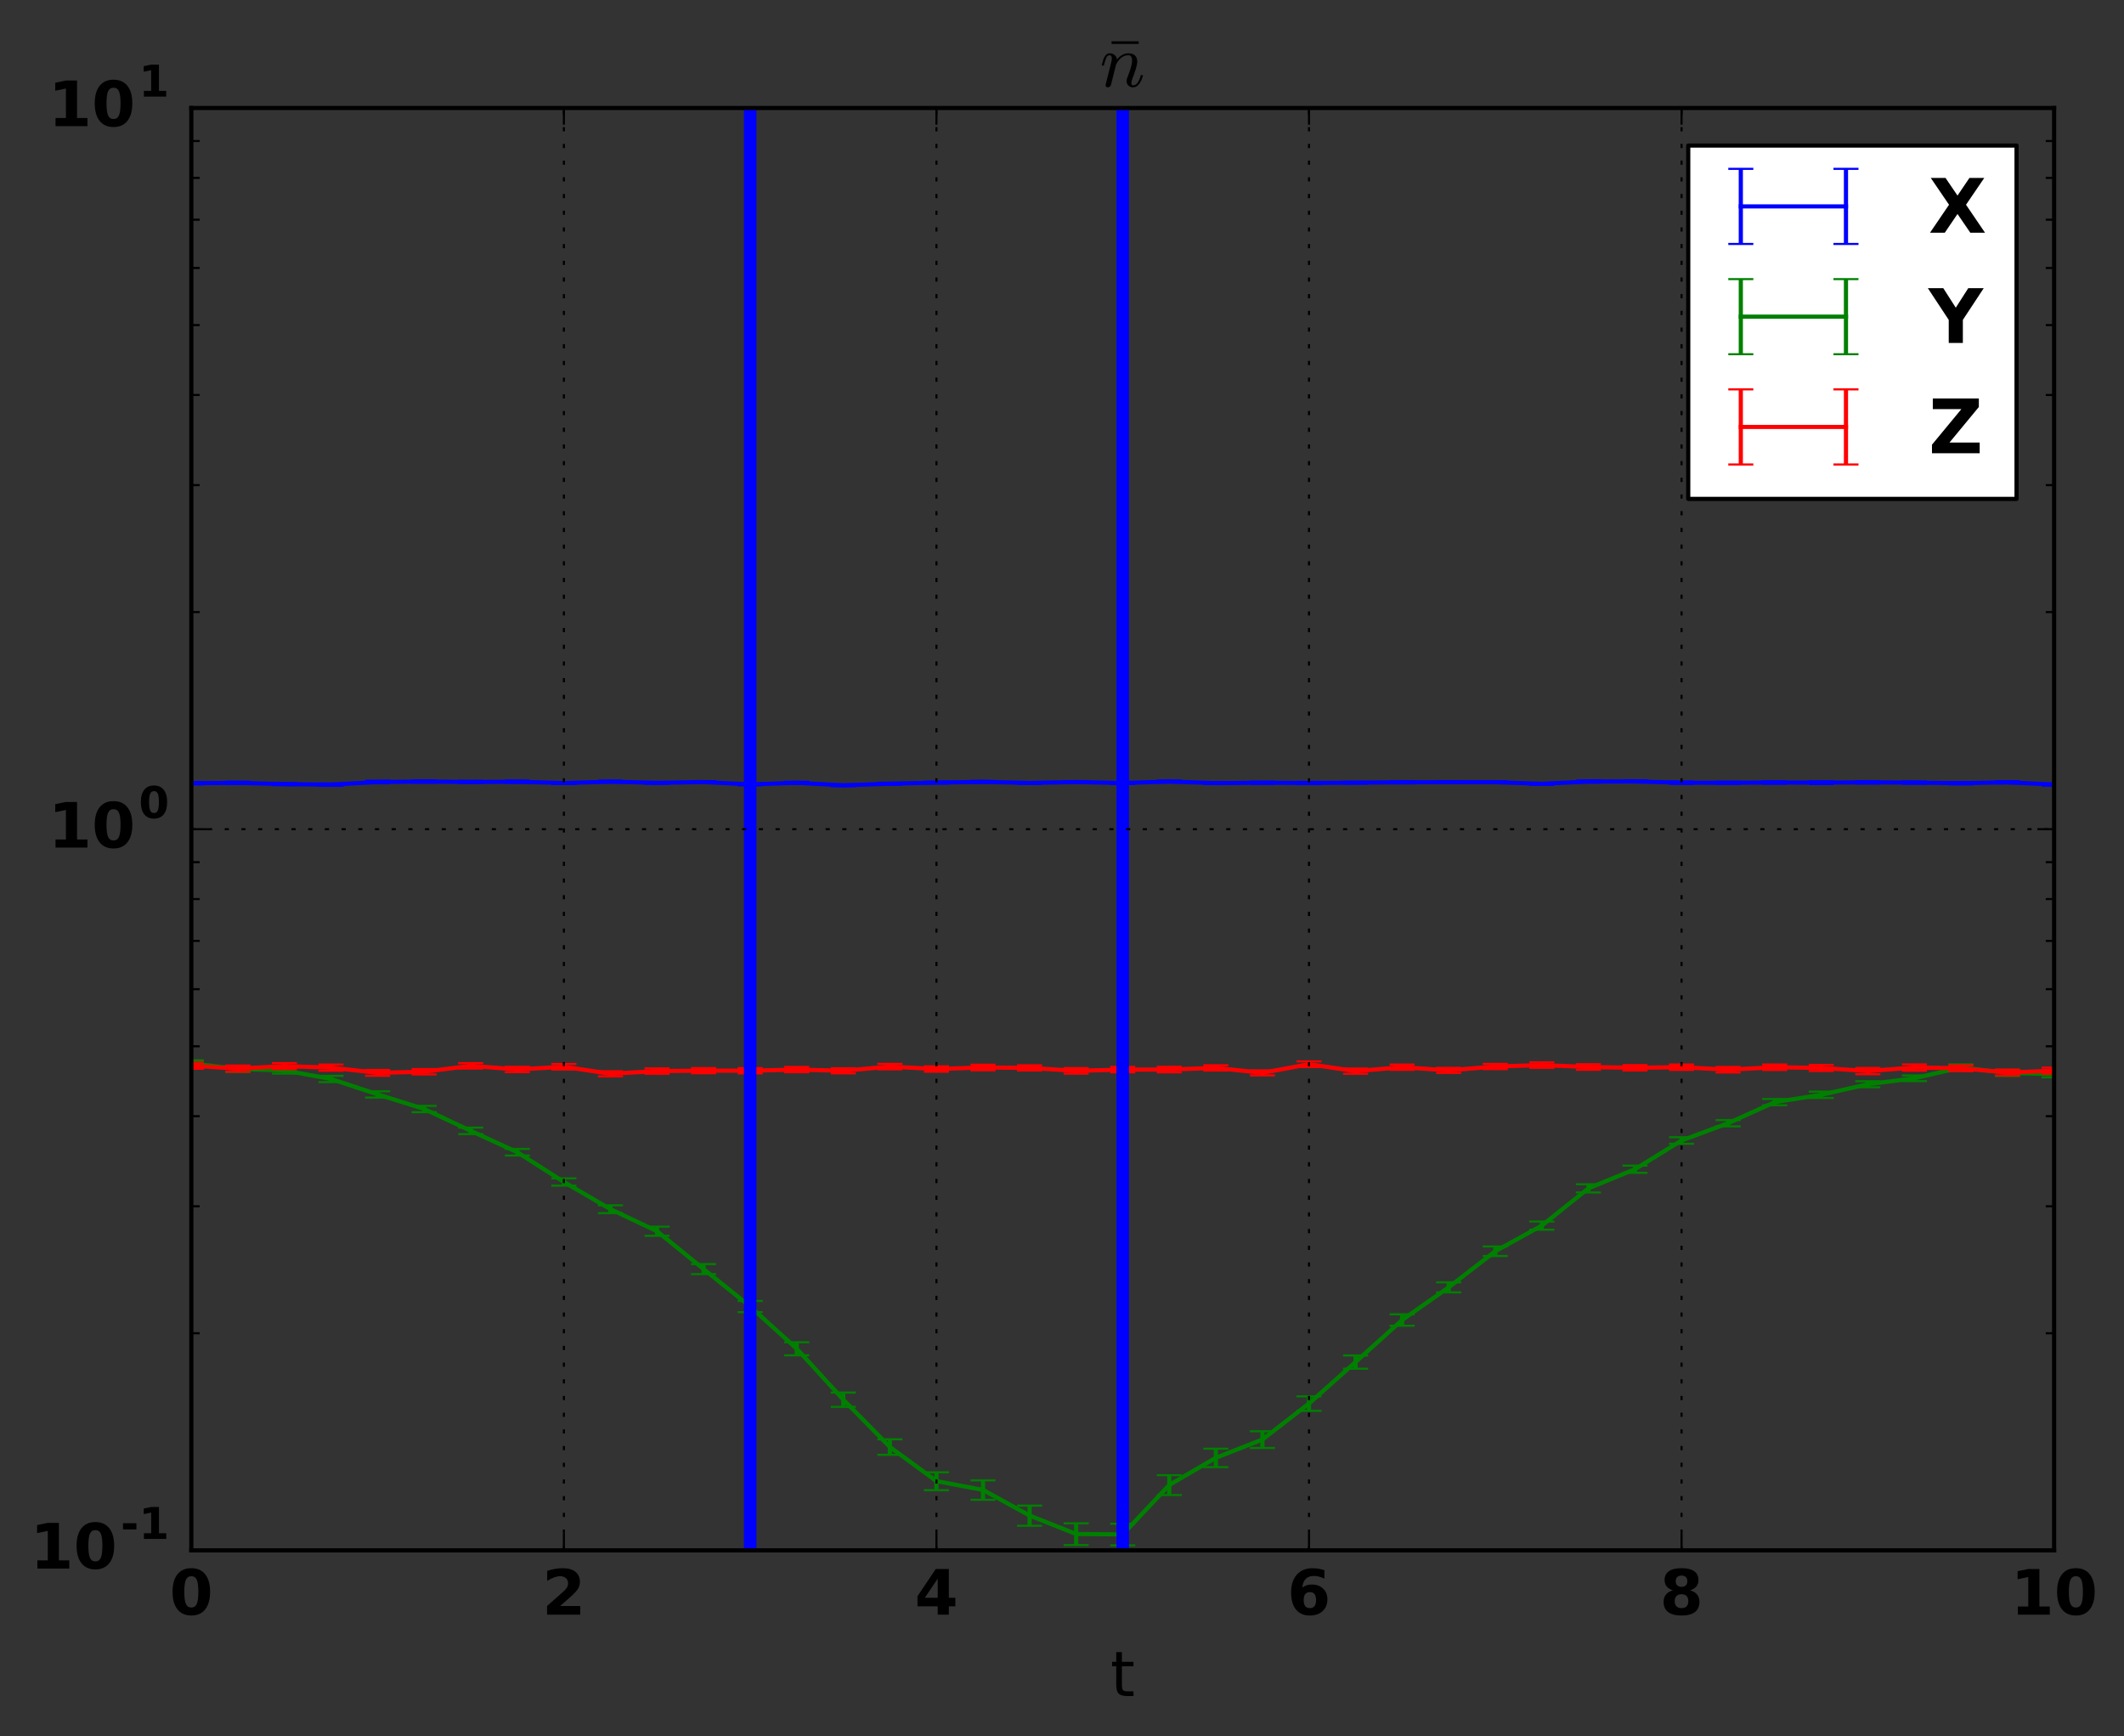<?xml version="1.0" encoding="utf-8" standalone="no"?>
<!DOCTYPE svg PUBLIC "-//W3C//DTD SVG 1.1//EN"
  "http://www.w3.org/Graphics/SVG/1.1/DTD/svg11.dtd">
<!-- Created with matplotlib (http://matplotlib.org/) -->
<svg height="416pt" version="1.1" viewBox="0 0 509 416" width="509pt" xmlns="http://www.w3.org/2000/svg" xmlns:xlink="http://www.w3.org/1999/xlink">
 <rect x="0" y="0" width="509" height="416" fill="#333333" stroke="none"/>
 <defs>
  <style type="text/css">
*{stroke-linecap:butt;stroke-linejoin:round;stroke-miterlimit:100000;}
  </style>
 </defs>
 <g id="figure_1">
  <g id="patch_1">
   <path d="M 0 416.712 
L 509.887 416.712 
L 509.887 0 
L 0 0 
z
" style="fill:none;"/>
  </g>
  <g id="axes_1">
   <g id="patch_2">
    <path d="M 45.85 371.477 
L 492.25 371.477 
L 492.25 25.877 
L 45.85 25.877 
z
" style="fill:none;"/>
   </g>
   <g id="LineCollection_1">
    <path clip-path="url(#p5538d39df6)" d="M 45.85 187.925 
L 45.85 187.409 
" style="fill:none;stroke:#0000ff;"/>
    <path clip-path="url(#p5538d39df6)" d="M 57.01 187.853 
L 57.01 187.284 
" style="fill:none;stroke:#0000ff;"/>
    <path clip-path="url(#p5538d39df6)" d="M 68.17 188.129 
L 68.17 187.625 
" style="fill:none;stroke:#0000ff;"/>
    <path clip-path="url(#p5538d39df6)" d="M 79.33 188.289 
L 79.33 187.722 
" style="fill:none;stroke:#0000ff;"/>
    <path clip-path="url(#p5538d39df6)" d="M 90.49 187.689 
L 90.49 187.054 
" style="fill:none;stroke:#0000ff;"/>
    <path clip-path="url(#p5538d39df6)" d="M 101.65 187.529 
L 101.65 187.008 
" style="fill:none;stroke:#0000ff;"/>
    <path clip-path="url(#p5538d39df6)" d="M 112.81 187.621 
L 112.81 187.103 
" style="fill:none;stroke:#0000ff;"/>
    <path clip-path="url(#p5538d39df6)" d="M 123.97 187.588 
L 123.97 187.026 
" style="fill:none;stroke:#0000ff;"/>
    <path clip-path="url(#p5538d39df6)" d="M 135.13 187.865 
L 135.13 187.397 
" style="fill:none;stroke:#0000ff;"/>
    <path clip-path="url(#p5538d39df6)" d="M 146.29 187.53 
L 146.29 187.041 
" style="fill:none;stroke:#0000ff;"/>
    <path clip-path="url(#p5538d39df6)" d="M 157.45 187.808 
L 157.45 187.346 
" style="fill:none;stroke:#0000ff;"/>
    <path clip-path="url(#p5538d39df6)" d="M 168.61 187.614 
L 168.61 187.148 
" style="fill:none;stroke:#0000ff;"/>
    <path clip-path="url(#p5538d39df6)" d="M 179.77 188.178 
L 179.77 187.711 
" style="fill:none;stroke:#0000ff;"/>
    <path clip-path="url(#p5538d39df6)" d="M 190.93 187.811 
L 190.93 187.306 
" style="fill:none;stroke:#0000ff;"/>
    <path clip-path="url(#p5538d39df6)" d="M 202.09 188.393 
L 202.09 187.936 
" style="fill:none;stroke:#0000ff;"/>
    <path clip-path="url(#p5538d39df6)" d="M 213.25 188.029 
L 213.25 187.535 
" style="fill:none;stroke:#0000ff;"/>
    <path clip-path="url(#p5538d39df6)" d="M 224.41 187.752 
L 224.41 187.275 
" style="fill:none;stroke:#0000ff;"/>
    <path clip-path="url(#p5538d39df6)" d="M 235.57 187.586 
L 235.57 187.101 
" style="fill:none;stroke:#0000ff;"/>
    <path clip-path="url(#p5538d39df6)" d="M 246.73 187.825 
L 246.73 187.364 
" style="fill:none;stroke:#0000ff;"/>
    <path clip-path="url(#p5538d39df6)" d="M 257.89 187.621 
L 257.89 187.146 
" style="fill:none;stroke:#0000ff;"/>
    <path clip-path="url(#p5538d39df6)" d="M 269.05 187.857 
L 269.05 187.384 
" style="fill:none;stroke:#0000ff;"/>
    <path clip-path="url(#p5538d39df6)" d="M 280.21 187.504 
L 280.21 187.017 
" style="fill:none;stroke:#0000ff;"/>
    <path clip-path="url(#p5538d39df6)" d="M 291.37 187.876 
L 291.37 187.414 
" style="fill:none;stroke:#0000ff;"/>
    <path clip-path="url(#p5538d39df6)" d="M 302.53 187.809 
L 302.53 187.285 
" style="fill:none;stroke:#0000ff;"/>
    <path clip-path="url(#p5538d39df6)" d="M 313.69 187.896 
L 313.69 187.325 
" style="fill:none;stroke:#0000ff;"/>
    <path clip-path="url(#p5538d39df6)" d="M 324.85 187.768 
L 324.85 187.303 
" style="fill:none;stroke:#0000ff;"/>
    <path clip-path="url(#p5538d39df6)" d="M 336.01 187.706 
L 336.01 187.168 
" style="fill:none;stroke:#0000ff;"/>
    <path clip-path="url(#p5538d39df6)" d="M 347.17 187.659 
L 347.17 187.182 
" style="fill:none;stroke:#0000ff;"/>
    <path clip-path="url(#p5538d39df6)" d="M 358.33 187.653 
L 358.33 187.189 
" style="fill:none;stroke:#0000ff;"/>
    <path clip-path="url(#p5538d39df6)" d="M 369.49 188.033 
L 369.49 187.575 
" style="fill:none;stroke:#0000ff;"/>
    <path clip-path="url(#p5538d39df6)" d="M 380.65 187.513 
L 380.65 187.011 
" style="fill:none;stroke:#0000ff;"/>
    <path clip-path="url(#p5538d39df6)" d="M 391.81 187.477 
L 391.81 186.991 
" style="fill:none;stroke:#0000ff;"/>
    <path clip-path="url(#p5538d39df6)" d="M 402.97 187.828 
L 402.97 187.26 
" style="fill:none;stroke:#0000ff;"/>
    <path clip-path="url(#p5538d39df6)" d="M 414.13 187.822 
L 414.13 187.301 
" style="fill:none;stroke:#0000ff;"/>
    <path clip-path="url(#p5538d39df6)" d="M 425.29 187.78 
L 425.29 187.222 
" style="fill:none;stroke:#0000ff;"/>
    <path clip-path="url(#p5538d39df6)" d="M 436.45 187.844 
L 436.45 187.205 
" style="fill:none;stroke:#0000ff;"/>
    <path clip-path="url(#p5538d39df6)" d="M 447.61 187.743 
L 447.61 187.173 
" style="fill:none;stroke:#0000ff;"/>
    <path clip-path="url(#p5538d39df6)" d="M 458.77 187.79 
L 458.77 187.253 
" style="fill:none;stroke:#0000ff;"/>
    <path clip-path="url(#p5538d39df6)" d="M 469.93 187.951 
L 469.93 187.373 
" style="fill:none;stroke:#0000ff;"/>
    <path clip-path="url(#p5538d39df6)" d="M 481.09 187.708 
L 481.09 187.182 
" style="fill:none;stroke:#0000ff;"/>
    <path clip-path="url(#p5538d39df6)" d="M 492.25 188.246 
L 492.25 187.726 
" style="fill:none;stroke:#0000ff;"/>
   </g>
   <g id="LineCollection_2">
    <path clip-path="url(#p5538d39df6)" d="M 45.85 255.511 
L 45.85 254.055 
" style="fill:none;stroke:#008000;"/>
    <path clip-path="url(#p5538d39df6)" d="M 57.01 256.853 
L 57.01 255.419 
" style="fill:none;stroke:#008000;"/>
    <path clip-path="url(#p5538d39df6)" d="M 68.17 257.234 
L 68.17 255.733 
" style="fill:none;stroke:#008000;"/>
    <path clip-path="url(#p5538d39df6)" d="M 79.33 259.278 
L 79.33 257.777 
" style="fill:none;stroke:#008000;"/>
    <path clip-path="url(#p5538d39df6)" d="M 90.49 262.976 
L 90.49 261.476 
" style="fill:none;stroke:#008000;"/>
    <path clip-path="url(#p5538d39df6)" d="M 101.65 266.474 
L 101.65 264.973 
" style="fill:none;stroke:#008000;"/>
    <path clip-path="url(#p5538d39df6)" d="M 112.81 271.728 
L 112.81 270.188 
" style="fill:none;stroke:#008000;"/>
    <path clip-path="url(#p5538d39df6)" d="M 123.97 276.876 
L 123.97 275.291 
" style="fill:none;stroke:#008000;"/>
    <path clip-path="url(#p5538d39df6)" d="M 135.13 284.086 
L 135.13 282.339 
" style="fill:none;stroke:#008000;"/>
    <path clip-path="url(#p5538d39df6)" d="M 146.29 290.671 
L 146.29 288.787 
" style="fill:none;stroke:#008000;"/>
    <path clip-path="url(#p5538d39df6)" d="M 157.45 296.106 
L 157.45 293.918 
" style="fill:none;stroke:#008000;"/>
    <path clip-path="url(#p5538d39df6)" d="M 168.61 305.291 
L 168.61 302.88 
" style="fill:none;stroke:#008000;"/>
    <path clip-path="url(#p5538d39df6)" d="M 179.77 314.4 
L 179.77 311.716 
" style="fill:none;stroke:#008000;"/>
    <path clip-path="url(#p5538d39df6)" d="M 190.93 324.745 
L 190.93 321.611 
" style="fill:none;stroke:#008000;"/>
    <path clip-path="url(#p5538d39df6)" d="M 202.09 337.086 
L 202.09 333.67 
" style="fill:none;stroke:#008000;"/>
    <path clip-path="url(#p5538d39df6)" d="M 213.25 348.583 
L 213.25 344.869 
" style="fill:none;stroke:#008000;"/>
    <path clip-path="url(#p5538d39df6)" d="M 224.41 357.052 
L 224.41 352.78 
" style="fill:none;stroke:#008000;"/>
    <path clip-path="url(#p5538d39df6)" d="M 235.57 359.353 
L 235.57 354.703 
" style="fill:none;stroke:#008000;"/>
    <path clip-path="url(#p5538d39df6)" d="M 246.73 365.585 
L 246.73 360.759 
" style="fill:none;stroke:#008000;"/>
    <path clip-path="url(#p5538d39df6)" d="M 257.89 370.211 
L 257.89 364.994 
" style="fill:none;stroke:#008000;"/>
    <path clip-path="url(#p5538d39df6)" d="M 269.05 370.278 
L 269.05 365.097 
" style="fill:none;stroke:#008000;"/>
    <path clip-path="url(#p5538d39df6)" d="M 280.21 358.216 
L 280.21 353.462 
" style="fill:none;stroke:#008000;"/>
    <path clip-path="url(#p5538d39df6)" d="M 291.37 351.531 
L 291.37 347.112 
" style="fill:none;stroke:#008000;"/>
    <path clip-path="url(#p5538d39df6)" d="M 302.53 346.938 
L 302.53 342.942 
" style="fill:none;stroke:#008000;"/>
    <path clip-path="url(#p5538d39df6)" d="M 313.69 338.048 
L 313.69 334.572 
" style="fill:none;stroke:#008000;"/>
    <path clip-path="url(#p5538d39df6)" d="M 324.85 327.949 
L 324.85 324.773 
" style="fill:none;stroke:#008000;"/>
    <path clip-path="url(#p5538d39df6)" d="M 336.01 317.657 
L 336.01 314.924 
" style="fill:none;stroke:#008000;"/>
    <path clip-path="url(#p5538d39df6)" d="M 347.17 309.65 
L 347.17 307.255 
" style="fill:none;stroke:#008000;"/>
    <path clip-path="url(#p5538d39df6)" d="M 358.33 300.959 
L 358.33 298.654 
" style="fill:none;stroke:#008000;"/>
    <path clip-path="url(#p5538d39df6)" d="M 369.49 294.643 
L 369.49 292.683 
" style="fill:none;stroke:#008000;"/>
    <path clip-path="url(#p5538d39df6)" d="M 380.65 285.718 
L 380.65 283.759 
" style="fill:none;stroke:#008000;"/>
    <path clip-path="url(#p5538d39df6)" d="M 391.81 281.013 
L 391.81 279.296 
" style="fill:none;stroke:#008000;"/>
    <path clip-path="url(#p5538d39df6)" d="M 402.97 274.047 
L 402.97 272.492 
" style="fill:none;stroke:#008000;"/>
    <path clip-path="url(#p5538d39df6)" d="M 414.13 269.878 
L 414.13 268.377 
" style="fill:none;stroke:#008000;"/>
    <path clip-path="url(#p5538d39df6)" d="M 425.29 264.83 
L 425.29 263.329 
" style="fill:none;stroke:#008000;"/>
    <path clip-path="url(#p5538d39df6)" d="M 436.45 263.07 
L 436.45 261.569 
" style="fill:none;stroke:#008000;"/>
    <path clip-path="url(#p5538d39df6)" d="M 447.61 260.504 
L 447.61 259.072 
" style="fill:none;stroke:#008000;"/>
    <path clip-path="url(#p5538d39df6)" d="M 458.77 259.037 
L 458.77 257.68 
" style="fill:none;stroke:#008000;"/>
    <path clip-path="url(#p5538d39df6)" d="M 469.93 256.538 
L 469.93 255.037 
" style="fill:none;stroke:#008000;"/>
    <path clip-path="url(#p5538d39df6)" d="M 481.09 257.82 
L 481.09 256.319 
" style="fill:none;stroke:#008000;"/>
    <path clip-path="url(#p5538d39df6)" d="M 492.25 258.136 
L 492.25 256.635 
" style="fill:none;stroke:#008000;"/>
   </g>
   <g id="LineCollection_3">
    <path clip-path="url(#p5538d39df6)" d="M 45.85 256.086 
L 45.85 254.586 
" style="fill:none;stroke:#ff0000;"/>
    <path clip-path="url(#p5538d39df6)" d="M 57.01 256.801 
L 57.01 255.3 
" style="fill:none;stroke:#ff0000;"/>
    <path clip-path="url(#p5538d39df6)" d="M 68.17 256.182 
L 68.17 254.726 
" style="fill:none;stroke:#ff0000;"/>
    <path clip-path="url(#p5538d39df6)" d="M 79.33 256.547 
L 79.33 255.071 
" style="fill:none;stroke:#ff0000;"/>
    <path clip-path="url(#p5538d39df6)" d="M 90.49 257.762 
L 90.49 256.369 
" style="fill:none;stroke:#ff0000;"/>
    <path clip-path="url(#p5538d39df6)" d="M 101.65 257.444 
L 101.65 256.142 
" style="fill:none;stroke:#ff0000;"/>
    <path clip-path="url(#p5538d39df6)" d="M 112.81 256.035 
L 112.81 254.728 
" style="fill:none;stroke:#ff0000;"/>
    <path clip-path="url(#p5538d39df6)" d="M 123.97 256.882 
L 123.97 255.616 
" style="fill:none;stroke:#ff0000;"/>
    <path clip-path="url(#p5538d39df6)" d="M 135.13 256.263 
L 135.13 254.938 
" style="fill:none;stroke:#ff0000;"/>
    <path clip-path="url(#p5538d39df6)" d="M 146.29 257.898 
L 146.29 256.679 
" style="fill:none;stroke:#ff0000;"/>
    <path clip-path="url(#p5538d39df6)" d="M 157.45 257.289 
L 157.45 255.984 
" style="fill:none;stroke:#ff0000;"/>
    <path clip-path="url(#p5538d39df6)" d="M 168.61 257.151 
L 168.61 255.921 
" style="fill:none;stroke:#ff0000;"/>
    <path clip-path="url(#p5538d39df6)" d="M 179.77 257.19 
L 179.77 255.912 
" style="fill:none;stroke:#ff0000;"/>
    <path clip-path="url(#p5538d39df6)" d="M 190.93 256.915 
L 190.93 255.649 
" style="fill:none;stroke:#ff0000;"/>
    <path clip-path="url(#p5538d39df6)" d="M 202.09 257.176 
L 202.09 255.952 
" style="fill:none;stroke:#ff0000;"/>
    <path clip-path="url(#p5538d39df6)" d="M 213.25 256.218 
L 213.25 254.907 
" style="fill:none;stroke:#ff0000;"/>
    <path clip-path="url(#p5538d39df6)" d="M 224.41 256.786 
L 224.41 255.502 
" style="fill:none;stroke:#ff0000;"/>
    <path clip-path="url(#p5538d39df6)" d="M 235.57 256.435 
L 235.57 255.106 
" style="fill:none;stroke:#ff0000;"/>
    <path clip-path="url(#p5538d39df6)" d="M 246.73 256.496 
L 246.73 255.253 
" style="fill:none;stroke:#ff0000;"/>
    <path clip-path="url(#p5538d39df6)" d="M 257.89 257.253 
L 257.89 255.92 
" style="fill:none;stroke:#ff0000;"/>
    <path clip-path="url(#p5538d39df6)" d="M 269.05 256.936 
L 269.05 255.63 
" style="fill:none;stroke:#ff0000;"/>
    <path clip-path="url(#p5538d39df6)" d="M 280.21 256.931 
L 280.21 255.607 
" style="fill:none;stroke:#ff0000;"/>
    <path clip-path="url(#p5538d39df6)" d="M 291.37 256.509 
L 291.37 255.243 
" style="fill:none;stroke:#ff0000;"/>
    <path clip-path="url(#p5538d39df6)" d="M 302.53 257.668 
L 302.53 256.457 
" style="fill:none;stroke:#ff0000;"/>
    <path clip-path="url(#p5538d39df6)" d="M 313.69 255.67 
L 313.69 254.315 
" style="fill:none;stroke:#ff0000;"/>
    <path clip-path="url(#p5538d39df6)" d="M 324.85 257.291 
L 324.85 256.011 
" style="fill:none;stroke:#ff0000;"/>
    <path clip-path="url(#p5538d39df6)" d="M 336.01 256.337 
L 336.01 255.081 
" style="fill:none;stroke:#ff0000;"/>
    <path clip-path="url(#p5538d39df6)" d="M 347.17 257.088 
L 347.17 255.862 
" style="fill:none;stroke:#ff0000;"/>
    <path clip-path="url(#p5538d39df6)" d="M 358.33 256.165 
L 358.33 254.913 
" style="fill:none;stroke:#ff0000;"/>
    <path clip-path="url(#p5538d39df6)" d="M 369.49 255.868 
L 369.49 254.544 
" style="fill:none;stroke:#ff0000;"/>
    <path clip-path="url(#p5538d39df6)" d="M 380.65 256.33 
L 380.65 255 
" style="fill:none;stroke:#ff0000;"/>
    <path clip-path="url(#p5538d39df6)" d="M 391.81 256.487 
L 391.81 255.202 
" style="fill:none;stroke:#ff0000;"/>
    <path clip-path="url(#p5538d39df6)" d="M 402.97 256.353 
L 402.97 255.06 
" style="fill:none;stroke:#ff0000;"/>
    <path clip-path="url(#p5538d39df6)" d="M 414.13 256.964 
L 414.13 255.648 
" style="fill:none;stroke:#ff0000;"/>
    <path clip-path="url(#p5538d39df6)" d="M 425.29 256.371 
L 425.29 255.061 
" style="fill:none;stroke:#ff0000;"/>
    <path clip-path="url(#p5538d39df6)" d="M 436.45 256.618 
L 436.45 255.153 
" style="fill:none;stroke:#ff0000;"/>
    <path clip-path="url(#p5538d39df6)" d="M 447.61 257.385 
L 447.61 255.884 
" style="fill:none;stroke:#ff0000;"/>
    <path clip-path="url(#p5538d39df6)" d="M 458.77 256.529 
L 458.77 255.028 
" style="fill:none;stroke:#ff0000;"/>
    <path clip-path="url(#p5538d39df6)" d="M 469.93 256.671 
L 469.93 255.246 
" style="fill:none;stroke:#ff0000;"/>
    <path clip-path="url(#p5538d39df6)" d="M 481.09 257.711 
L 481.09 256.275 
" style="fill:none;stroke:#ff0000;"/>
    <path clip-path="url(#p5538d39df6)" d="M 492.25 257.286 
L 492.25 255.818 
" style="fill:none;stroke:#ff0000;"/>
   </g>
   <g id="line2d_1">
    <defs>
     <path d="M 3 0 
L -3 -0 
" id="mff398d3f67" style="stroke:#0000ff;stroke-width:0.5;"/>
    </defs>
    <g clip-path="url(#p5538d39df6)">
     <use style="fill:#0000ff;stroke:#0000ff;stroke-width:0.5;" x="45.85" xlink:href="#mff398d3f67" y="187.925"/>
     <use style="fill:#0000ff;stroke:#0000ff;stroke-width:0.5;" x="57.01" xlink:href="#mff398d3f67" y="187.853"/>
     <use style="fill:#0000ff;stroke:#0000ff;stroke-width:0.5;" x="68.17" xlink:href="#mff398d3f67" y="188.129"/>
     <use style="fill:#0000ff;stroke:#0000ff;stroke-width:0.5;" x="79.33" xlink:href="#mff398d3f67" y="188.289"/>
     <use style="fill:#0000ff;stroke:#0000ff;stroke-width:0.5;" x="90.49" xlink:href="#mff398d3f67" y="187.689"/>
     <use style="fill:#0000ff;stroke:#0000ff;stroke-width:0.5;" x="101.65" xlink:href="#mff398d3f67" y="187.529"/>
     <use style="fill:#0000ff;stroke:#0000ff;stroke-width:0.5;" x="112.81" xlink:href="#mff398d3f67" y="187.621"/>
     <use style="fill:#0000ff;stroke:#0000ff;stroke-width:0.5;" x="123.97" xlink:href="#mff398d3f67" y="187.588"/>
     <use style="fill:#0000ff;stroke:#0000ff;stroke-width:0.5;" x="135.13" xlink:href="#mff398d3f67" y="187.865"/>
     <use style="fill:#0000ff;stroke:#0000ff;stroke-width:0.5;" x="146.29" xlink:href="#mff398d3f67" y="187.53"/>
     <use style="fill:#0000ff;stroke:#0000ff;stroke-width:0.5;" x="157.45" xlink:href="#mff398d3f67" y="187.808"/>
     <use style="fill:#0000ff;stroke:#0000ff;stroke-width:0.5;" x="168.61" xlink:href="#mff398d3f67" y="187.614"/>
     <use style="fill:#0000ff;stroke:#0000ff;stroke-width:0.5;" x="179.77" xlink:href="#mff398d3f67" y="188.178"/>
     <use style="fill:#0000ff;stroke:#0000ff;stroke-width:0.5;" x="190.93" xlink:href="#mff398d3f67" y="187.811"/>
     <use style="fill:#0000ff;stroke:#0000ff;stroke-width:0.5;" x="202.09" xlink:href="#mff398d3f67" y="188.393"/>
     <use style="fill:#0000ff;stroke:#0000ff;stroke-width:0.5;" x="213.25" xlink:href="#mff398d3f67" y="188.029"/>
     <use style="fill:#0000ff;stroke:#0000ff;stroke-width:0.5;" x="224.41" xlink:href="#mff398d3f67" y="187.752"/>
     <use style="fill:#0000ff;stroke:#0000ff;stroke-width:0.5;" x="235.57" xlink:href="#mff398d3f67" y="187.586"/>
     <use style="fill:#0000ff;stroke:#0000ff;stroke-width:0.5;" x="246.73" xlink:href="#mff398d3f67" y="187.825"/>
     <use style="fill:#0000ff;stroke:#0000ff;stroke-width:0.5;" x="257.89" xlink:href="#mff398d3f67" y="187.621"/>
     <use style="fill:#0000ff;stroke:#0000ff;stroke-width:0.5;" x="269.05" xlink:href="#mff398d3f67" y="187.857"/>
     <use style="fill:#0000ff;stroke:#0000ff;stroke-width:0.5;" x="280.21" xlink:href="#mff398d3f67" y="187.504"/>
     <use style="fill:#0000ff;stroke:#0000ff;stroke-width:0.5;" x="291.37" xlink:href="#mff398d3f67" y="187.876"/>
     <use style="fill:#0000ff;stroke:#0000ff;stroke-width:0.5;" x="302.53" xlink:href="#mff398d3f67" y="187.809"/>
     <use style="fill:#0000ff;stroke:#0000ff;stroke-width:0.5;" x="313.69" xlink:href="#mff398d3f67" y="187.896"/>
     <use style="fill:#0000ff;stroke:#0000ff;stroke-width:0.5;" x="324.85" xlink:href="#mff398d3f67" y="187.768"/>
     <use style="fill:#0000ff;stroke:#0000ff;stroke-width:0.5;" x="336.01" xlink:href="#mff398d3f67" y="187.706"/>
     <use style="fill:#0000ff;stroke:#0000ff;stroke-width:0.5;" x="347.17" xlink:href="#mff398d3f67" y="187.659"/>
     <use style="fill:#0000ff;stroke:#0000ff;stroke-width:0.5;" x="358.33" xlink:href="#mff398d3f67" y="187.653"/>
     <use style="fill:#0000ff;stroke:#0000ff;stroke-width:0.5;" x="369.49" xlink:href="#mff398d3f67" y="188.033"/>
     <use style="fill:#0000ff;stroke:#0000ff;stroke-width:0.5;" x="380.65" xlink:href="#mff398d3f67" y="187.513"/>
     <use style="fill:#0000ff;stroke:#0000ff;stroke-width:0.5;" x="391.81" xlink:href="#mff398d3f67" y="187.477"/>
     <use style="fill:#0000ff;stroke:#0000ff;stroke-width:0.5;" x="402.97" xlink:href="#mff398d3f67" y="187.828"/>
     <use style="fill:#0000ff;stroke:#0000ff;stroke-width:0.5;" x="414.13" xlink:href="#mff398d3f67" y="187.822"/>
     <use style="fill:#0000ff;stroke:#0000ff;stroke-width:0.5;" x="425.29" xlink:href="#mff398d3f67" y="187.78"/>
     <use style="fill:#0000ff;stroke:#0000ff;stroke-width:0.5;" x="436.45" xlink:href="#mff398d3f67" y="187.844"/>
     <use style="fill:#0000ff;stroke:#0000ff;stroke-width:0.5;" x="447.61" xlink:href="#mff398d3f67" y="187.743"/>
     <use style="fill:#0000ff;stroke:#0000ff;stroke-width:0.5;" x="458.77" xlink:href="#mff398d3f67" y="187.79"/>
     <use style="fill:#0000ff;stroke:#0000ff;stroke-width:0.5;" x="469.93" xlink:href="#mff398d3f67" y="187.951"/>
     <use style="fill:#0000ff;stroke:#0000ff;stroke-width:0.5;" x="481.09" xlink:href="#mff398d3f67" y="187.708"/>
     <use style="fill:#0000ff;stroke:#0000ff;stroke-width:0.5;" x="492.25" xlink:href="#mff398d3f67" y="188.246"/>
    </g>
   </g>
   <g id="line2d_2">
    <g clip-path="url(#p5538d39df6)">
     <use style="fill:#0000ff;stroke:#0000ff;stroke-width:0.5;" x="45.85" xlink:href="#mff398d3f67" y="187.409"/>
     <use style="fill:#0000ff;stroke:#0000ff;stroke-width:0.5;" x="57.01" xlink:href="#mff398d3f67" y="187.284"/>
     <use style="fill:#0000ff;stroke:#0000ff;stroke-width:0.5;" x="68.17" xlink:href="#mff398d3f67" y="187.625"/>
     <use style="fill:#0000ff;stroke:#0000ff;stroke-width:0.5;" x="79.33" xlink:href="#mff398d3f67" y="187.722"/>
     <use style="fill:#0000ff;stroke:#0000ff;stroke-width:0.5;" x="90.49" xlink:href="#mff398d3f67" y="187.054"/>
     <use style="fill:#0000ff;stroke:#0000ff;stroke-width:0.5;" x="101.65" xlink:href="#mff398d3f67" y="187.008"/>
     <use style="fill:#0000ff;stroke:#0000ff;stroke-width:0.5;" x="112.81" xlink:href="#mff398d3f67" y="187.103"/>
     <use style="fill:#0000ff;stroke:#0000ff;stroke-width:0.5;" x="123.97" xlink:href="#mff398d3f67" y="187.026"/>
     <use style="fill:#0000ff;stroke:#0000ff;stroke-width:0.5;" x="135.13" xlink:href="#mff398d3f67" y="187.397"/>
     <use style="fill:#0000ff;stroke:#0000ff;stroke-width:0.5;" x="146.29" xlink:href="#mff398d3f67" y="187.041"/>
     <use style="fill:#0000ff;stroke:#0000ff;stroke-width:0.5;" x="157.45" xlink:href="#mff398d3f67" y="187.346"/>
     <use style="fill:#0000ff;stroke:#0000ff;stroke-width:0.5;" x="168.61" xlink:href="#mff398d3f67" y="187.148"/>
     <use style="fill:#0000ff;stroke:#0000ff;stroke-width:0.5;" x="179.77" xlink:href="#mff398d3f67" y="187.711"/>
     <use style="fill:#0000ff;stroke:#0000ff;stroke-width:0.5;" x="190.93" xlink:href="#mff398d3f67" y="187.306"/>
     <use style="fill:#0000ff;stroke:#0000ff;stroke-width:0.5;" x="202.09" xlink:href="#mff398d3f67" y="187.936"/>
     <use style="fill:#0000ff;stroke:#0000ff;stroke-width:0.5;" x="213.25" xlink:href="#mff398d3f67" y="187.535"/>
     <use style="fill:#0000ff;stroke:#0000ff;stroke-width:0.5;" x="224.41" xlink:href="#mff398d3f67" y="187.275"/>
     <use style="fill:#0000ff;stroke:#0000ff;stroke-width:0.5;" x="235.57" xlink:href="#mff398d3f67" y="187.101"/>
     <use style="fill:#0000ff;stroke:#0000ff;stroke-width:0.5;" x="246.73" xlink:href="#mff398d3f67" y="187.364"/>
     <use style="fill:#0000ff;stroke:#0000ff;stroke-width:0.5;" x="257.89" xlink:href="#mff398d3f67" y="187.146"/>
     <use style="fill:#0000ff;stroke:#0000ff;stroke-width:0.5;" x="269.05" xlink:href="#mff398d3f67" y="187.384"/>
     <use style="fill:#0000ff;stroke:#0000ff;stroke-width:0.5;" x="280.21" xlink:href="#mff398d3f67" y="187.017"/>
     <use style="fill:#0000ff;stroke:#0000ff;stroke-width:0.5;" x="291.37" xlink:href="#mff398d3f67" y="187.414"/>
     <use style="fill:#0000ff;stroke:#0000ff;stroke-width:0.5;" x="302.53" xlink:href="#mff398d3f67" y="187.285"/>
     <use style="fill:#0000ff;stroke:#0000ff;stroke-width:0.5;" x="313.69" xlink:href="#mff398d3f67" y="187.325"/>
     <use style="fill:#0000ff;stroke:#0000ff;stroke-width:0.5;" x="324.85" xlink:href="#mff398d3f67" y="187.303"/>
     <use style="fill:#0000ff;stroke:#0000ff;stroke-width:0.5;" x="336.01" xlink:href="#mff398d3f67" y="187.168"/>
     <use style="fill:#0000ff;stroke:#0000ff;stroke-width:0.5;" x="347.17" xlink:href="#mff398d3f67" y="187.182"/>
     <use style="fill:#0000ff;stroke:#0000ff;stroke-width:0.5;" x="358.33" xlink:href="#mff398d3f67" y="187.189"/>
     <use style="fill:#0000ff;stroke:#0000ff;stroke-width:0.5;" x="369.49" xlink:href="#mff398d3f67" y="187.575"/>
     <use style="fill:#0000ff;stroke:#0000ff;stroke-width:0.5;" x="380.65" xlink:href="#mff398d3f67" y="187.011"/>
     <use style="fill:#0000ff;stroke:#0000ff;stroke-width:0.5;" x="391.81" xlink:href="#mff398d3f67" y="186.991"/>
     <use style="fill:#0000ff;stroke:#0000ff;stroke-width:0.5;" x="402.97" xlink:href="#mff398d3f67" y="187.26"/>
     <use style="fill:#0000ff;stroke:#0000ff;stroke-width:0.5;" x="414.13" xlink:href="#mff398d3f67" y="187.301"/>
     <use style="fill:#0000ff;stroke:#0000ff;stroke-width:0.5;" x="425.29" xlink:href="#mff398d3f67" y="187.222"/>
     <use style="fill:#0000ff;stroke:#0000ff;stroke-width:0.5;" x="436.45" xlink:href="#mff398d3f67" y="187.205"/>
     <use style="fill:#0000ff;stroke:#0000ff;stroke-width:0.5;" x="447.61" xlink:href="#mff398d3f67" y="187.173"/>
     <use style="fill:#0000ff;stroke:#0000ff;stroke-width:0.5;" x="458.77" xlink:href="#mff398d3f67" y="187.253"/>
     <use style="fill:#0000ff;stroke:#0000ff;stroke-width:0.5;" x="469.93" xlink:href="#mff398d3f67" y="187.373"/>
     <use style="fill:#0000ff;stroke:#0000ff;stroke-width:0.5;" x="481.09" xlink:href="#mff398d3f67" y="187.182"/>
     <use style="fill:#0000ff;stroke:#0000ff;stroke-width:0.5;" x="492.25" xlink:href="#mff398d3f67" y="187.726"/>
    </g>
   </g>
   <g id="line2d_3">
    <path clip-path="url(#p5538d39df6)" d="M 45.85 187.667 
L 57.01 187.568 
L 68.17 187.877 
L 79.33 188.005 
L 90.49 187.371 
L 101.65 187.268 
L 112.81 187.362 
L 123.97 187.306 
L 135.13 187.631 
L 146.29 187.285 
L 157.45 187.577 
L 168.61 187.381 
L 179.77 187.944 
L 190.93 187.558 
L 202.09 188.164 
L 213.25 187.782 
L 224.41 187.513 
L 235.57 187.343 
L 246.73 187.594 
L 257.89 187.383 
L 269.05 187.62 
L 280.21 187.26 
L 291.37 187.644 
L 302.53 187.547 
L 313.69 187.61 
L 324.85 187.535 
L 336.01 187.436 
L 347.17 187.42 
L 358.33 187.42 
L 369.49 187.804 
L 380.65 187.262 
L 391.81 187.234 
L 402.97 187.543 
L 414.13 187.561 
L 425.29 187.501 
L 436.45 187.524 
L 447.61 187.458 
L 458.77 187.521 
L 469.93 187.661 
L 481.09 187.445 
L 492.25 187.985 
" style="fill:none;stroke:#0000ff;stroke-linecap:square;"/>
   </g>
   <g id="line2d_4">
    <defs>
     <path d="M 3 0 
L -3 -0 
" id="mce8c3f0a01" style="stroke:#008000;stroke-width:0.5;"/>
    </defs>
    <g clip-path="url(#p5538d39df6)">
     <use style="fill:#008000;stroke:#008000;stroke-width:0.5;" x="45.85" xlink:href="#mce8c3f0a01" y="255.511"/>
     <use style="fill:#008000;stroke:#008000;stroke-width:0.5;" x="57.01" xlink:href="#mce8c3f0a01" y="256.853"/>
     <use style="fill:#008000;stroke:#008000;stroke-width:0.5;" x="68.17" xlink:href="#mce8c3f0a01" y="257.234"/>
     <use style="fill:#008000;stroke:#008000;stroke-width:0.5;" x="79.33" xlink:href="#mce8c3f0a01" y="259.278"/>
     <use style="fill:#008000;stroke:#008000;stroke-width:0.5;" x="90.49" xlink:href="#mce8c3f0a01" y="262.976"/>
     <use style="fill:#008000;stroke:#008000;stroke-width:0.5;" x="101.65" xlink:href="#mce8c3f0a01" y="266.474"/>
     <use style="fill:#008000;stroke:#008000;stroke-width:0.5;" x="112.81" xlink:href="#mce8c3f0a01" y="271.728"/>
     <use style="fill:#008000;stroke:#008000;stroke-width:0.5;" x="123.97" xlink:href="#mce8c3f0a01" y="276.876"/>
     <use style="fill:#008000;stroke:#008000;stroke-width:0.5;" x="135.13" xlink:href="#mce8c3f0a01" y="284.086"/>
     <use style="fill:#008000;stroke:#008000;stroke-width:0.5;" x="146.29" xlink:href="#mce8c3f0a01" y="290.671"/>
     <use style="fill:#008000;stroke:#008000;stroke-width:0.5;" x="157.45" xlink:href="#mce8c3f0a01" y="296.106"/>
     <use style="fill:#008000;stroke:#008000;stroke-width:0.5;" x="168.61" xlink:href="#mce8c3f0a01" y="305.291"/>
     <use style="fill:#008000;stroke:#008000;stroke-width:0.5;" x="179.77" xlink:href="#mce8c3f0a01" y="314.4"/>
     <use style="fill:#008000;stroke:#008000;stroke-width:0.5;" x="190.93" xlink:href="#mce8c3f0a01" y="324.745"/>
     <use style="fill:#008000;stroke:#008000;stroke-width:0.5;" x="202.09" xlink:href="#mce8c3f0a01" y="337.086"/>
     <use style="fill:#008000;stroke:#008000;stroke-width:0.5;" x="213.25" xlink:href="#mce8c3f0a01" y="348.583"/>
     <use style="fill:#008000;stroke:#008000;stroke-width:0.5;" x="224.41" xlink:href="#mce8c3f0a01" y="357.052"/>
     <use style="fill:#008000;stroke:#008000;stroke-width:0.5;" x="235.57" xlink:href="#mce8c3f0a01" y="359.353"/>
     <use style="fill:#008000;stroke:#008000;stroke-width:0.5;" x="246.73" xlink:href="#mce8c3f0a01" y="365.585"/>
     <use style="fill:#008000;stroke:#008000;stroke-width:0.5;" x="257.89" xlink:href="#mce8c3f0a01" y="370.211"/>
     <use style="fill:#008000;stroke:#008000;stroke-width:0.5;" x="269.05" xlink:href="#mce8c3f0a01" y="370.278"/>
     <use style="fill:#008000;stroke:#008000;stroke-width:0.5;" x="280.21" xlink:href="#mce8c3f0a01" y="358.216"/>
     <use style="fill:#008000;stroke:#008000;stroke-width:0.5;" x="291.37" xlink:href="#mce8c3f0a01" y="351.531"/>
     <use style="fill:#008000;stroke:#008000;stroke-width:0.5;" x="302.53" xlink:href="#mce8c3f0a01" y="346.938"/>
     <use style="fill:#008000;stroke:#008000;stroke-width:0.5;" x="313.69" xlink:href="#mce8c3f0a01" y="338.048"/>
     <use style="fill:#008000;stroke:#008000;stroke-width:0.5;" x="324.85" xlink:href="#mce8c3f0a01" y="327.949"/>
     <use style="fill:#008000;stroke:#008000;stroke-width:0.5;" x="336.01" xlink:href="#mce8c3f0a01" y="317.657"/>
     <use style="fill:#008000;stroke:#008000;stroke-width:0.5;" x="347.17" xlink:href="#mce8c3f0a01" y="309.65"/>
     <use style="fill:#008000;stroke:#008000;stroke-width:0.5;" x="358.33" xlink:href="#mce8c3f0a01" y="300.959"/>
     <use style="fill:#008000;stroke:#008000;stroke-width:0.5;" x="369.49" xlink:href="#mce8c3f0a01" y="294.643"/>
     <use style="fill:#008000;stroke:#008000;stroke-width:0.5;" x="380.65" xlink:href="#mce8c3f0a01" y="285.718"/>
     <use style="fill:#008000;stroke:#008000;stroke-width:0.5;" x="391.81" xlink:href="#mce8c3f0a01" y="281.013"/>
     <use style="fill:#008000;stroke:#008000;stroke-width:0.5;" x="402.97" xlink:href="#mce8c3f0a01" y="274.047"/>
     <use style="fill:#008000;stroke:#008000;stroke-width:0.5;" x="414.13" xlink:href="#mce8c3f0a01" y="269.878"/>
     <use style="fill:#008000;stroke:#008000;stroke-width:0.5;" x="425.29" xlink:href="#mce8c3f0a01" y="264.83"/>
     <use style="fill:#008000;stroke:#008000;stroke-width:0.5;" x="436.45" xlink:href="#mce8c3f0a01" y="263.07"/>
     <use style="fill:#008000;stroke:#008000;stroke-width:0.5;" x="447.61" xlink:href="#mce8c3f0a01" y="260.504"/>
     <use style="fill:#008000;stroke:#008000;stroke-width:0.5;" x="458.77" xlink:href="#mce8c3f0a01" y="259.037"/>
     <use style="fill:#008000;stroke:#008000;stroke-width:0.5;" x="469.93" xlink:href="#mce8c3f0a01" y="256.538"/>
     <use style="fill:#008000;stroke:#008000;stroke-width:0.5;" x="481.09" xlink:href="#mce8c3f0a01" y="257.82"/>
     <use style="fill:#008000;stroke:#008000;stroke-width:0.5;" x="492.25" xlink:href="#mce8c3f0a01" y="258.136"/>
    </g>
   </g>
   <g id="line2d_5">
    <g clip-path="url(#p5538d39df6)">
     <use style="fill:#008000;stroke:#008000;stroke-width:0.5;" x="45.85" xlink:href="#mce8c3f0a01" y="254.055"/>
     <use style="fill:#008000;stroke:#008000;stroke-width:0.5;" x="57.01" xlink:href="#mce8c3f0a01" y="255.419"/>
     <use style="fill:#008000;stroke:#008000;stroke-width:0.5;" x="68.17" xlink:href="#mce8c3f0a01" y="255.733"/>
     <use style="fill:#008000;stroke:#008000;stroke-width:0.5;" x="79.33" xlink:href="#mce8c3f0a01" y="257.777"/>
     <use style="fill:#008000;stroke:#008000;stroke-width:0.5;" x="90.49" xlink:href="#mce8c3f0a01" y="261.476"/>
     <use style="fill:#008000;stroke:#008000;stroke-width:0.5;" x="101.65" xlink:href="#mce8c3f0a01" y="264.973"/>
     <use style="fill:#008000;stroke:#008000;stroke-width:0.5;" x="112.81" xlink:href="#mce8c3f0a01" y="270.188"/>
     <use style="fill:#008000;stroke:#008000;stroke-width:0.5;" x="123.97" xlink:href="#mce8c3f0a01" y="275.291"/>
     <use style="fill:#008000;stroke:#008000;stroke-width:0.5;" x="135.13" xlink:href="#mce8c3f0a01" y="282.339"/>
     <use style="fill:#008000;stroke:#008000;stroke-width:0.5;" x="146.29" xlink:href="#mce8c3f0a01" y="288.787"/>
     <use style="fill:#008000;stroke:#008000;stroke-width:0.5;" x="157.45" xlink:href="#mce8c3f0a01" y="293.918"/>
     <use style="fill:#008000;stroke:#008000;stroke-width:0.5;" x="168.61" xlink:href="#mce8c3f0a01" y="302.88"/>
     <use style="fill:#008000;stroke:#008000;stroke-width:0.5;" x="179.77" xlink:href="#mce8c3f0a01" y="311.716"/>
     <use style="fill:#008000;stroke:#008000;stroke-width:0.5;" x="190.93" xlink:href="#mce8c3f0a01" y="321.611"/>
     <use style="fill:#008000;stroke:#008000;stroke-width:0.5;" x="202.09" xlink:href="#mce8c3f0a01" y="333.67"/>
     <use style="fill:#008000;stroke:#008000;stroke-width:0.5;" x="213.25" xlink:href="#mce8c3f0a01" y="344.869"/>
     <use style="fill:#008000;stroke:#008000;stroke-width:0.5;" x="224.41" xlink:href="#mce8c3f0a01" y="352.78"/>
     <use style="fill:#008000;stroke:#008000;stroke-width:0.5;" x="235.57" xlink:href="#mce8c3f0a01" y="354.703"/>
     <use style="fill:#008000;stroke:#008000;stroke-width:0.5;" x="246.73" xlink:href="#mce8c3f0a01" y="360.759"/>
     <use style="fill:#008000;stroke:#008000;stroke-width:0.5;" x="257.89" xlink:href="#mce8c3f0a01" y="364.994"/>
     <use style="fill:#008000;stroke:#008000;stroke-width:0.5;" x="269.05" xlink:href="#mce8c3f0a01" y="365.097"/>
     <use style="fill:#008000;stroke:#008000;stroke-width:0.5;" x="280.21" xlink:href="#mce8c3f0a01" y="353.462"/>
     <use style="fill:#008000;stroke:#008000;stroke-width:0.5;" x="291.37" xlink:href="#mce8c3f0a01" y="347.112"/>
     <use style="fill:#008000;stroke:#008000;stroke-width:0.5;" x="302.53" xlink:href="#mce8c3f0a01" y="342.942"/>
     <use style="fill:#008000;stroke:#008000;stroke-width:0.5;" x="313.69" xlink:href="#mce8c3f0a01" y="334.572"/>
     <use style="fill:#008000;stroke:#008000;stroke-width:0.5;" x="324.85" xlink:href="#mce8c3f0a01" y="324.773"/>
     <use style="fill:#008000;stroke:#008000;stroke-width:0.5;" x="336.01" xlink:href="#mce8c3f0a01" y="314.924"/>
     <use style="fill:#008000;stroke:#008000;stroke-width:0.5;" x="347.17" xlink:href="#mce8c3f0a01" y="307.255"/>
     <use style="fill:#008000;stroke:#008000;stroke-width:0.5;" x="358.33" xlink:href="#mce8c3f0a01" y="298.654"/>
     <use style="fill:#008000;stroke:#008000;stroke-width:0.5;" x="369.49" xlink:href="#mce8c3f0a01" y="292.683"/>
     <use style="fill:#008000;stroke:#008000;stroke-width:0.5;" x="380.65" xlink:href="#mce8c3f0a01" y="283.759"/>
     <use style="fill:#008000;stroke:#008000;stroke-width:0.5;" x="391.81" xlink:href="#mce8c3f0a01" y="279.296"/>
     <use style="fill:#008000;stroke:#008000;stroke-width:0.5;" x="402.97" xlink:href="#mce8c3f0a01" y="272.492"/>
     <use style="fill:#008000;stroke:#008000;stroke-width:0.5;" x="414.13" xlink:href="#mce8c3f0a01" y="268.377"/>
     <use style="fill:#008000;stroke:#008000;stroke-width:0.5;" x="425.29" xlink:href="#mce8c3f0a01" y="263.329"/>
     <use style="fill:#008000;stroke:#008000;stroke-width:0.5;" x="436.45" xlink:href="#mce8c3f0a01" y="261.569"/>
     <use style="fill:#008000;stroke:#008000;stroke-width:0.5;" x="447.61" xlink:href="#mce8c3f0a01" y="259.072"/>
     <use style="fill:#008000;stroke:#008000;stroke-width:0.5;" x="458.77" xlink:href="#mce8c3f0a01" y="257.68"/>
     <use style="fill:#008000;stroke:#008000;stroke-width:0.5;" x="469.93" xlink:href="#mce8c3f0a01" y="255.037"/>
     <use style="fill:#008000;stroke:#008000;stroke-width:0.5;" x="481.09" xlink:href="#mce8c3f0a01" y="256.319"/>
     <use style="fill:#008000;stroke:#008000;stroke-width:0.5;" x="492.25" xlink:href="#mce8c3f0a01" y="256.635"/>
    </g>
   </g>
   <g id="line2d_6">
    <path clip-path="url(#p5538d39df6)" d="M 45.85 254.78 
L 57.01 256.132 
L 68.17 256.48 
L 79.33 258.524 
L 90.49 262.222 
L 101.65 265.72 
L 112.81 270.954 
L 123.97 276.079 
L 135.13 283.207 
L 146.29 289.723 
L 157.45 295.004 
L 168.61 304.076 
L 179.77 313.046 
L 190.93 323.162 
L 202.09 335.359 
L 213.25 346.703 
L 224.41 354.886 
L 235.57 356.992 
L 246.73 363.133 
L 257.89 367.557 
L 269.05 367.643 
L 280.21 355.801 
L 291.37 349.289 
L 302.53 344.914 
L 313.69 336.29 
L 324.85 326.344 
L 336.01 316.278 
L 347.17 308.443 
L 358.33 299.798 
L 369.49 293.657 
L 380.65 284.732 
L 391.81 280.15 
L 402.97 273.266 
L 414.13 269.124 
L 425.29 264.076 
L 436.45 262.315 
L 447.61 259.785 
L 458.77 258.356 
L 469.93 255.784 
L 481.09 257.066 
L 492.25 257.382 
" style="fill:none;stroke:#008000;stroke-linecap:square;"/>
   </g>
   <g id="line2d_7">
    <defs>
     <path d="M 3 0 
L -3 -0 
" id="mf7f05b968d" style="stroke:#ff0000;stroke-width:0.5;"/>
    </defs>
    <g clip-path="url(#p5538d39df6)">
     <use style="fill:#ff0000;stroke:#ff0000;stroke-width:0.5;" x="45.85" xlink:href="#mf7f05b968d" y="256.086"/>
     <use style="fill:#ff0000;stroke:#ff0000;stroke-width:0.5;" x="57.01" xlink:href="#mf7f05b968d" y="256.801"/>
     <use style="fill:#ff0000;stroke:#ff0000;stroke-width:0.5;" x="68.17" xlink:href="#mf7f05b968d" y="256.182"/>
     <use style="fill:#ff0000;stroke:#ff0000;stroke-width:0.5;" x="79.33" xlink:href="#mf7f05b968d" y="256.547"/>
     <use style="fill:#ff0000;stroke:#ff0000;stroke-width:0.5;" x="90.49" xlink:href="#mf7f05b968d" y="257.762"/>
     <use style="fill:#ff0000;stroke:#ff0000;stroke-width:0.5;" x="101.65" xlink:href="#mf7f05b968d" y="257.444"/>
     <use style="fill:#ff0000;stroke:#ff0000;stroke-width:0.5;" x="112.81" xlink:href="#mf7f05b968d" y="256.035"/>
     <use style="fill:#ff0000;stroke:#ff0000;stroke-width:0.5;" x="123.97" xlink:href="#mf7f05b968d" y="256.882"/>
     <use style="fill:#ff0000;stroke:#ff0000;stroke-width:0.5;" x="135.13" xlink:href="#mf7f05b968d" y="256.263"/>
     <use style="fill:#ff0000;stroke:#ff0000;stroke-width:0.5;" x="146.29" xlink:href="#mf7f05b968d" y="257.898"/>
     <use style="fill:#ff0000;stroke:#ff0000;stroke-width:0.5;" x="157.45" xlink:href="#mf7f05b968d" y="257.289"/>
     <use style="fill:#ff0000;stroke:#ff0000;stroke-width:0.5;" x="168.61" xlink:href="#mf7f05b968d" y="257.151"/>
     <use style="fill:#ff0000;stroke:#ff0000;stroke-width:0.5;" x="179.77" xlink:href="#mf7f05b968d" y="257.19"/>
     <use style="fill:#ff0000;stroke:#ff0000;stroke-width:0.5;" x="190.93" xlink:href="#mf7f05b968d" y="256.915"/>
     <use style="fill:#ff0000;stroke:#ff0000;stroke-width:0.5;" x="202.09" xlink:href="#mf7f05b968d" y="257.176"/>
     <use style="fill:#ff0000;stroke:#ff0000;stroke-width:0.5;" x="213.25" xlink:href="#mf7f05b968d" y="256.218"/>
     <use style="fill:#ff0000;stroke:#ff0000;stroke-width:0.5;" x="224.41" xlink:href="#mf7f05b968d" y="256.786"/>
     <use style="fill:#ff0000;stroke:#ff0000;stroke-width:0.5;" x="235.57" xlink:href="#mf7f05b968d" y="256.435"/>
     <use style="fill:#ff0000;stroke:#ff0000;stroke-width:0.5;" x="246.73" xlink:href="#mf7f05b968d" y="256.496"/>
     <use style="fill:#ff0000;stroke:#ff0000;stroke-width:0.5;" x="257.89" xlink:href="#mf7f05b968d" y="257.253"/>
     <use style="fill:#ff0000;stroke:#ff0000;stroke-width:0.5;" x="269.05" xlink:href="#mf7f05b968d" y="256.936"/>
     <use style="fill:#ff0000;stroke:#ff0000;stroke-width:0.5;" x="280.21" xlink:href="#mf7f05b968d" y="256.931"/>
     <use style="fill:#ff0000;stroke:#ff0000;stroke-width:0.5;" x="291.37" xlink:href="#mf7f05b968d" y="256.509"/>
     <use style="fill:#ff0000;stroke:#ff0000;stroke-width:0.5;" x="302.53" xlink:href="#mf7f05b968d" y="257.668"/>
     <use style="fill:#ff0000;stroke:#ff0000;stroke-width:0.5;" x="313.69" xlink:href="#mf7f05b968d" y="255.67"/>
     <use style="fill:#ff0000;stroke:#ff0000;stroke-width:0.5;" x="324.85" xlink:href="#mf7f05b968d" y="257.291"/>
     <use style="fill:#ff0000;stroke:#ff0000;stroke-width:0.5;" x="336.01" xlink:href="#mf7f05b968d" y="256.337"/>
     <use style="fill:#ff0000;stroke:#ff0000;stroke-width:0.5;" x="347.17" xlink:href="#mf7f05b968d" y="257.088"/>
     <use style="fill:#ff0000;stroke:#ff0000;stroke-width:0.5;" x="358.33" xlink:href="#mf7f05b968d" y="256.165"/>
     <use style="fill:#ff0000;stroke:#ff0000;stroke-width:0.5;" x="369.49" xlink:href="#mf7f05b968d" y="255.868"/>
     <use style="fill:#ff0000;stroke:#ff0000;stroke-width:0.5;" x="380.65" xlink:href="#mf7f05b968d" y="256.33"/>
     <use style="fill:#ff0000;stroke:#ff0000;stroke-width:0.5;" x="391.81" xlink:href="#mf7f05b968d" y="256.487"/>
     <use style="fill:#ff0000;stroke:#ff0000;stroke-width:0.5;" x="402.97" xlink:href="#mf7f05b968d" y="256.353"/>
     <use style="fill:#ff0000;stroke:#ff0000;stroke-width:0.5;" x="414.13" xlink:href="#mf7f05b968d" y="256.964"/>
     <use style="fill:#ff0000;stroke:#ff0000;stroke-width:0.5;" x="425.29" xlink:href="#mf7f05b968d" y="256.371"/>
     <use style="fill:#ff0000;stroke:#ff0000;stroke-width:0.5;" x="436.45" xlink:href="#mf7f05b968d" y="256.618"/>
     <use style="fill:#ff0000;stroke:#ff0000;stroke-width:0.5;" x="447.61" xlink:href="#mf7f05b968d" y="257.385"/>
     <use style="fill:#ff0000;stroke:#ff0000;stroke-width:0.5;" x="458.77" xlink:href="#mf7f05b968d" y="256.529"/>
     <use style="fill:#ff0000;stroke:#ff0000;stroke-width:0.5;" x="469.93" xlink:href="#mf7f05b968d" y="256.671"/>
     <use style="fill:#ff0000;stroke:#ff0000;stroke-width:0.5;" x="481.09" xlink:href="#mf7f05b968d" y="257.711"/>
     <use style="fill:#ff0000;stroke:#ff0000;stroke-width:0.5;" x="492.25" xlink:href="#mf7f05b968d" y="257.286"/>
    </g>
   </g>
   <g id="line2d_8">
    <g clip-path="url(#p5538d39df6)">
     <use style="fill:#ff0000;stroke:#ff0000;stroke-width:0.5;" x="45.85" xlink:href="#mf7f05b968d" y="254.586"/>
     <use style="fill:#ff0000;stroke:#ff0000;stroke-width:0.5;" x="57.01" xlink:href="#mf7f05b968d" y="255.3"/>
     <use style="fill:#ff0000;stroke:#ff0000;stroke-width:0.5;" x="68.17" xlink:href="#mf7f05b968d" y="254.726"/>
     <use style="fill:#ff0000;stroke:#ff0000;stroke-width:0.5;" x="79.33" xlink:href="#mf7f05b968d" y="255.071"/>
     <use style="fill:#ff0000;stroke:#ff0000;stroke-width:0.5;" x="90.49" xlink:href="#mf7f05b968d" y="256.369"/>
     <use style="fill:#ff0000;stroke:#ff0000;stroke-width:0.5;" x="101.65" xlink:href="#mf7f05b968d" y="256.142"/>
     <use style="fill:#ff0000;stroke:#ff0000;stroke-width:0.5;" x="112.81" xlink:href="#mf7f05b968d" y="254.728"/>
     <use style="fill:#ff0000;stroke:#ff0000;stroke-width:0.5;" x="123.97" xlink:href="#mf7f05b968d" y="255.616"/>
     <use style="fill:#ff0000;stroke:#ff0000;stroke-width:0.5;" x="135.13" xlink:href="#mf7f05b968d" y="254.938"/>
     <use style="fill:#ff0000;stroke:#ff0000;stroke-width:0.5;" x="146.29" xlink:href="#mf7f05b968d" y="256.679"/>
     <use style="fill:#ff0000;stroke:#ff0000;stroke-width:0.5;" x="157.45" xlink:href="#mf7f05b968d" y="255.984"/>
     <use style="fill:#ff0000;stroke:#ff0000;stroke-width:0.5;" x="168.61" xlink:href="#mf7f05b968d" y="255.921"/>
     <use style="fill:#ff0000;stroke:#ff0000;stroke-width:0.5;" x="179.77" xlink:href="#mf7f05b968d" y="255.912"/>
     <use style="fill:#ff0000;stroke:#ff0000;stroke-width:0.5;" x="190.93" xlink:href="#mf7f05b968d" y="255.649"/>
     <use style="fill:#ff0000;stroke:#ff0000;stroke-width:0.5;" x="202.09" xlink:href="#mf7f05b968d" y="255.952"/>
     <use style="fill:#ff0000;stroke:#ff0000;stroke-width:0.5;" x="213.25" xlink:href="#mf7f05b968d" y="254.907"/>
     <use style="fill:#ff0000;stroke:#ff0000;stroke-width:0.5;" x="224.41" xlink:href="#mf7f05b968d" y="255.502"/>
     <use style="fill:#ff0000;stroke:#ff0000;stroke-width:0.5;" x="235.57" xlink:href="#mf7f05b968d" y="255.106"/>
     <use style="fill:#ff0000;stroke:#ff0000;stroke-width:0.5;" x="246.73" xlink:href="#mf7f05b968d" y="255.253"/>
     <use style="fill:#ff0000;stroke:#ff0000;stroke-width:0.5;" x="257.89" xlink:href="#mf7f05b968d" y="255.92"/>
     <use style="fill:#ff0000;stroke:#ff0000;stroke-width:0.5;" x="269.05" xlink:href="#mf7f05b968d" y="255.63"/>
     <use style="fill:#ff0000;stroke:#ff0000;stroke-width:0.5;" x="280.21" xlink:href="#mf7f05b968d" y="255.607"/>
     <use style="fill:#ff0000;stroke:#ff0000;stroke-width:0.5;" x="291.37" xlink:href="#mf7f05b968d" y="255.243"/>
     <use style="fill:#ff0000;stroke:#ff0000;stroke-width:0.5;" x="302.53" xlink:href="#mf7f05b968d" y="256.457"/>
     <use style="fill:#ff0000;stroke:#ff0000;stroke-width:0.5;" x="313.69" xlink:href="#mf7f05b968d" y="254.315"/>
     <use style="fill:#ff0000;stroke:#ff0000;stroke-width:0.5;" x="324.85" xlink:href="#mf7f05b968d" y="256.011"/>
     <use style="fill:#ff0000;stroke:#ff0000;stroke-width:0.5;" x="336.01" xlink:href="#mf7f05b968d" y="255.081"/>
     <use style="fill:#ff0000;stroke:#ff0000;stroke-width:0.5;" x="347.17" xlink:href="#mf7f05b968d" y="255.862"/>
     <use style="fill:#ff0000;stroke:#ff0000;stroke-width:0.5;" x="358.33" xlink:href="#mf7f05b968d" y="254.913"/>
     <use style="fill:#ff0000;stroke:#ff0000;stroke-width:0.5;" x="369.49" xlink:href="#mf7f05b968d" y="254.544"/>
     <use style="fill:#ff0000;stroke:#ff0000;stroke-width:0.5;" x="380.65" xlink:href="#mf7f05b968d" y="255"/>
     <use style="fill:#ff0000;stroke:#ff0000;stroke-width:0.5;" x="391.81" xlink:href="#mf7f05b968d" y="255.202"/>
     <use style="fill:#ff0000;stroke:#ff0000;stroke-width:0.5;" x="402.97" xlink:href="#mf7f05b968d" y="255.06"/>
     <use style="fill:#ff0000;stroke:#ff0000;stroke-width:0.5;" x="414.13" xlink:href="#mf7f05b968d" y="255.648"/>
     <use style="fill:#ff0000;stroke:#ff0000;stroke-width:0.5;" x="425.29" xlink:href="#mf7f05b968d" y="255.061"/>
     <use style="fill:#ff0000;stroke:#ff0000;stroke-width:0.5;" x="436.45" xlink:href="#mf7f05b968d" y="255.153"/>
     <use style="fill:#ff0000;stroke:#ff0000;stroke-width:0.5;" x="447.61" xlink:href="#mf7f05b968d" y="255.884"/>
     <use style="fill:#ff0000;stroke:#ff0000;stroke-width:0.5;" x="458.77" xlink:href="#mf7f05b968d" y="255.028"/>
     <use style="fill:#ff0000;stroke:#ff0000;stroke-width:0.5;" x="469.93" xlink:href="#mf7f05b968d" y="255.246"/>
     <use style="fill:#ff0000;stroke:#ff0000;stroke-width:0.5;" x="481.09" xlink:href="#mf7f05b968d" y="256.275"/>
     <use style="fill:#ff0000;stroke:#ff0000;stroke-width:0.5;" x="492.25" xlink:href="#mf7f05b968d" y="255.818"/>
    </g>
   </g>
   <g id="line2d_9">
    <path clip-path="url(#p5538d39df6)" d="M 45.85 255.332 
L 57.01 256.047 
L 68.17 255.45 
L 79.33 255.806 
L 90.49 257.062 
L 101.65 256.79 
L 112.81 255.379 
L 123.97 256.246 
L 135.13 255.598 
L 146.29 257.286 
L 157.45 256.634 
L 168.61 256.534 
L 179.77 256.548 
L 190.93 256.279 
L 202.09 256.561 
L 213.25 255.559 
L 224.41 256.141 
L 235.57 255.768 
L 246.73 255.872 
L 257.89 256.583 
L 269.05 256.28 
L 280.21 256.266 
L 291.37 255.873 
L 302.53 257.06 
L 313.69 254.99 
L 324.85 256.648 
L 336.01 255.706 
L 347.17 256.472 
L 358.33 255.536 
L 369.49 255.203 
L 380.65 255.662 
L 391.81 255.842 
L 402.97 255.704 
L 414.13 256.303 
L 425.29 255.713 
L 436.45 255.882 
L 447.61 256.631 
L 458.77 255.775 
L 469.93 255.955 
L 481.09 256.989 
L 492.25 256.548 
" style="fill:none;stroke:#ff0000;stroke-linecap:square;"/>
   </g>
   <g id="line2d_10">
    <path clip-path="url(#p5538d39df6)" d="M 179.77 371.477 
L 179.77 25.877 
" style="fill:none;stroke:#0000ff;stroke-linecap:square;stroke-width:3.0;"/>
   </g>
   <g id="line2d_11">
    <path clip-path="url(#p5538d39df6)" d="M 269.05 371.477 
L 269.05 25.877 
" style="fill:none;stroke:#0000ff;stroke-linecap:square;stroke-width:3.0;"/>
   </g>
   <g id="patch_3">
    <path d="M 45.85 371.477 
L 492.25 371.477 
" style="fill:none;stroke:#000000;stroke-linecap:square;stroke-linejoin:miter;"/>
   </g>
   <g id="patch_4">
    <path d="M 45.85 25.877 
L 492.25 25.877 
" style="fill:none;stroke:#000000;stroke-linecap:square;stroke-linejoin:miter;"/>
   </g>
   <g id="patch_5">
    <path d="M 492.25 371.477 
L 492.25 25.877 
" style="fill:none;stroke:#000000;stroke-linecap:square;stroke-linejoin:miter;"/>
   </g>
   <g id="patch_6">
    <path d="M 45.85 371.477 
L 45.85 25.877 
" style="fill:none;stroke:#000000;stroke-linecap:square;stroke-linejoin:miter;"/>
   </g>
   <g id="matplotlib.axis_1">
    <g id="xtick_1">
     <g id="line2d_12">
      <path clip-path="url(#p5538d39df6)" d="M 45.85 371.477 
L 45.85 25.877 
" style="fill:none;stroke:#000000;stroke-dasharray:1,3;stroke-dashoffset:0.0;stroke-width:0.5;"/>
     </g>
     <g id="line2d_13">
      <defs>
       <path d="M 0 0 
L 0 -4 
" id="mb4d7c98b6d" style="stroke:#000000;stroke-width:0.5;"/>
      </defs>
      <g>
       <use style="stroke:#000000;stroke-width:0.5;" x="45.85" xlink:href="#mb4d7c98b6d" y="371.477"/>
      </g>
     </g>
     <g id="line2d_14">
      <defs>
       <path d="M 0 0 
L 0 4 
" id="m1b73845809" style="stroke:#000000;stroke-width:0.5;"/>
      </defs>
      <g>
       <use style="stroke:#000000;stroke-width:0.5;" x="45.85" xlink:href="#m1b73845809" y="25.877"/>
      </g>
     </g>
     <g id="text_1">
      <!-- 0 -->
      <defs>
       <path d="M 46 36.531 
Q 46 50.203 43.438 55.781 
Q 40.875 61.375 34.812 61.375 
Q 28.766 61.375 26.172 55.781 
Q 23.578 50.203 23.578 36.531 
Q 23.578 22.703 26.172 17.031 
Q 28.766 11.375 34.812 11.375 
Q 40.828 11.375 43.406 17.031 
Q 46 22.703 46 36.531 
M 64.797 36.375 
Q 64.797 18.266 56.984 8.422 
Q 49.172 -1.422 34.812 -1.422 
Q 20.406 -1.422 12.594 8.422 
Q 4.781 18.266 4.781 36.375 
Q 4.781 54.547 12.594 64.375 
Q 20.406 74.219 34.812 74.219 
Q 49.172 74.219 56.984 64.375 
Q 64.797 54.547 64.797 36.375 
" id="BitstreamVeraSans-Bold-30"/>
      </defs>
      <g transform="translate(40.632 386.875)scale(0.15 -0.15)">
       <use xlink:href="#BitstreamVeraSans-Bold-30"/>
      </g>
     </g>
    </g>
    <g id="xtick_2">
     <g id="line2d_15">
      <path clip-path="url(#p5538d39df6)" d="M 135.13 371.477 
L 135.13 25.877 
" style="fill:none;stroke:#000000;stroke-dasharray:1,3;stroke-dashoffset:0.0;stroke-width:0.5;"/>
     </g>
     <g id="line2d_16">
      <g>
       <use style="stroke:#000000;stroke-width:0.5;" x="135.13" xlink:href="#mb4d7c98b6d" y="371.477"/>
      </g>
     </g>
     <g id="line2d_17">
      <g>
       <use style="stroke:#000000;stroke-width:0.5;" x="135.13" xlink:href="#m1b73845809" y="25.877"/>
      </g>
     </g>
     <g id="text_2">
      <!-- 2 -->
      <defs>
       <path d="M 28.812 13.812 
L 60.891 13.812 
L 60.891 0 
L 7.906 0 
L 7.906 13.812 
L 34.516 37.312 
Q 38.094 40.531 39.797 43.609 
Q 41.5 46.688 41.5 50 
Q 41.5 55.125 38.062 58.25 
Q 34.625 61.375 28.906 61.375 
Q 24.516 61.375 19.281 59.5 
Q 14.062 57.625 8.109 53.906 
L 8.109 69.922 
Q 14.453 72.016 20.656 73.109 
Q 26.859 74.219 32.812 74.219 
Q 45.906 74.219 53.156 68.453 
Q 60.406 62.703 60.406 52.391 
Q 60.406 46.438 57.328 41.281 
Q 54.25 36.141 44.391 27.484 
z
" id="BitstreamVeraSans-Bold-32"/>
      </defs>
      <g transform="translate(129.912 386.875)scale(0.15 -0.15)">
       <use xlink:href="#BitstreamVeraSans-Bold-32"/>
      </g>
     </g>
    </g>
    <g id="xtick_3">
     <g id="line2d_18">
      <path clip-path="url(#p5538d39df6)" d="M 224.41 371.477 
L 224.41 25.877 
" style="fill:none;stroke:#000000;stroke-dasharray:1,3;stroke-dashoffset:0.0;stroke-width:0.5;"/>
     </g>
     <g id="line2d_19">
      <g>
       <use style="stroke:#000000;stroke-width:0.5;" x="224.41" xlink:href="#mb4d7c98b6d" y="371.477"/>
      </g>
     </g>
     <g id="line2d_20">
      <g>
       <use style="stroke:#000000;stroke-width:0.5;" x="224.41" xlink:href="#m1b73845809" y="25.877"/>
      </g>
     </g>
     <g id="text_3">
      <!-- 4 -->
      <defs>
       <path d="M 36.812 57.422 
L 16.219 26.906 
L 36.812 26.906 
z
M 33.688 72.906 
L 54.594 72.906 
L 54.594 26.906 
L 64.984 26.906 
L 64.984 13.281 
L 54.594 13.281 
L 54.594 0 
L 36.812 0 
L 36.812 13.281 
L 4.5 13.281 
L 4.5 29.391 
z
" id="BitstreamVeraSans-Bold-34"/>
      </defs>
      <g transform="translate(219.192 386.875)scale(0.15 -0.15)">
       <use xlink:href="#BitstreamVeraSans-Bold-34"/>
      </g>
     </g>
    </g>
    <g id="xtick_4">
     <g id="line2d_21">
      <path clip-path="url(#p5538d39df6)" d="M 313.69 371.477 
L 313.69 25.877 
" style="fill:none;stroke:#000000;stroke-dasharray:1,3;stroke-dashoffset:0.0;stroke-width:0.5;"/>
     </g>
     <g id="line2d_22">
      <g>
       <use style="stroke:#000000;stroke-width:0.5;" x="313.69" xlink:href="#mb4d7c98b6d" y="371.477"/>
      </g>
     </g>
     <g id="line2d_23">
      <g>
       <use style="stroke:#000000;stroke-width:0.5;" x="313.69" xlink:href="#m1b73845809" y="25.877"/>
      </g>
     </g>
     <g id="text_4">
      <!-- 6 -->
      <defs>
       <path d="M 36.188 35.984 
Q 31.25 35.984 28.781 32.781 
Q 26.312 29.594 26.312 23.188 
Q 26.312 16.797 28.781 13.594 
Q 31.25 10.406 36.188 10.406 
Q 41.156 10.406 43.625 13.594 
Q 46.094 16.797 46.094 23.188 
Q 46.094 29.594 43.625 32.781 
Q 41.156 35.984 36.188 35.984 
M 59.422 71 
L 59.422 57.516 
Q 54.781 59.719 50.672 60.766 
Q 46.578 61.812 42.672 61.812 
Q 34.281 61.812 29.594 57.141 
Q 24.906 52.484 24.125 43.312 
Q 27.344 45.703 31.094 46.891 
Q 34.859 48.094 39.312 48.094 
Q 50.484 48.094 57.344 41.547 
Q 64.203 35.016 64.203 24.422 
Q 64.203 12.703 56.531 5.641 
Q 48.875 -1.422 35.984 -1.422 
Q 21.781 -1.422 13.984 8.172 
Q 6.203 17.781 6.203 35.406 
Q 6.203 53.469 15.312 63.797 
Q 24.422 74.125 40.281 74.125 
Q 45.312 74.125 50.047 73.344 
Q 54.781 72.562 59.422 71 
" id="BitstreamVeraSans-Bold-36"/>
      </defs>
      <g transform="translate(308.472 386.875)scale(0.15 -0.15)">
       <use xlink:href="#BitstreamVeraSans-Bold-36"/>
      </g>
     </g>
    </g>
    <g id="xtick_5">
     <g id="line2d_24">
      <path clip-path="url(#p5538d39df6)" d="M 402.97 371.477 
L 402.97 25.877 
" style="fill:none;stroke:#000000;stroke-dasharray:1,3;stroke-dashoffset:0.0;stroke-width:0.5;"/>
     </g>
     <g id="line2d_25">
      <g>
       <use style="stroke:#000000;stroke-width:0.5;" x="402.97" xlink:href="#mb4d7c98b6d" y="371.477"/>
      </g>
     </g>
     <g id="line2d_26">
      <g>
       <use style="stroke:#000000;stroke-width:0.5;" x="402.97" xlink:href="#m1b73845809" y="25.877"/>
      </g>
     </g>
     <g id="text_5">
      <!-- 8 -->
      <defs>
       <path d="M 34.812 32.625 
Q 29.547 32.625 26.703 29.734 
Q 23.875 26.859 23.875 21.484 
Q 23.875 16.109 26.703 13.25 
Q 29.547 10.406 34.812 10.406 
Q 40.047 10.406 42.828 13.25 
Q 45.609 16.109 45.609 21.484 
Q 45.609 26.906 42.828 29.766 
Q 40.047 32.625 34.812 32.625 
M 21.094 38.812 
Q 14.453 40.828 11.078 44.969 
Q 7.719 49.125 7.719 55.328 
Q 7.719 64.547 14.594 69.375 
Q 21.484 74.219 34.812 74.219 
Q 48.047 74.219 54.922 69.406 
Q 61.812 64.594 61.812 55.328 
Q 61.812 49.125 58.422 44.969 
Q 55.031 40.828 48.391 38.812 
Q 55.812 36.766 59.594 32.156 
Q 63.375 27.547 63.375 20.516 
Q 63.375 9.672 56.172 4.125 
Q 48.969 -1.422 34.812 -1.422 
Q 20.609 -1.422 13.359 4.125 
Q 6.109 9.672 6.109 20.516 
Q 6.109 27.547 9.891 32.156 
Q 13.672 36.766 21.094 38.812 
M 25.484 53.422 
Q 25.484 49.078 27.906 46.734 
Q 30.328 44.391 34.812 44.391 
Q 39.203 44.391 41.594 46.734 
Q 44 49.078 44 53.422 
Q 44 57.766 41.594 60.078 
Q 39.203 62.406 34.812 62.406 
Q 30.328 62.406 27.906 60.062 
Q 25.484 57.719 25.484 53.422 
" id="BitstreamVeraSans-Bold-38"/>
      </defs>
      <g transform="translate(397.752 386.875)scale(0.15 -0.15)">
       <use xlink:href="#BitstreamVeraSans-Bold-38"/>
      </g>
     </g>
    </g>
    <g id="xtick_6">
     <g id="line2d_27">
      <path clip-path="url(#p5538d39df6)" d="M 492.25 371.477 
L 492.25 25.877 
" style="fill:none;stroke:#000000;stroke-dasharray:1,3;stroke-dashoffset:0.0;stroke-width:0.5;"/>
     </g>
     <g id="line2d_28">
      <g>
       <use style="stroke:#000000;stroke-width:0.5;" x="492.25" xlink:href="#mb4d7c98b6d" y="371.477"/>
      </g>
     </g>
     <g id="line2d_29">
      <g>
       <use style="stroke:#000000;stroke-width:0.5;" x="492.25" xlink:href="#m1b73845809" y="25.877"/>
      </g>
     </g>
     <g id="text_6">
      <!-- 10 -->
      <defs>
       <path d="M 11.719 12.984 
L 28.328 12.984 
L 28.328 60.109 
L 11.281 56.594 
L 11.281 69.391 
L 28.219 72.906 
L 46.094 72.906 
L 46.094 12.984 
L 62.703 12.984 
L 62.703 0 
L 11.719 0 
z
" id="BitstreamVeraSans-Bold-31"/>
      </defs>
      <g transform="translate(481.813 386.875)scale(0.15 -0.15)">
       <use xlink:href="#BitstreamVeraSans-Bold-31"/>
       <use x="69.58" xlink:href="#BitstreamVeraSans-Bold-30"/>
      </g>
     </g>
    </g>
    <g id="text_7">
     <!-- t -->
     <defs>
      <path d="M 18.312 70.219 
L 18.312 54.688 
L 36.812 54.688 
L 36.812 47.703 
L 18.312 47.703 
L 18.312 18.016 
Q 18.312 11.328 20.141 9.422 
Q 21.969 7.516 27.594 7.516 
L 36.812 7.516 
L 36.812 0 
L 27.594 0 
Q 17.188 0 13.234 3.875 
Q 9.281 7.766 9.281 18.016 
L 9.281 47.703 
L 2.688 47.703 
L 2.688 54.688 
L 9.281 54.688 
L 9.281 70.219 
z
" id="BitstreamVeraSans-Roman-74"/>
     </defs>
     <g transform="translate(266.11 406.392)scale(0.15 -0.15)">
      <use xlink:href="#BitstreamVeraSans-Roman-74"/>
     </g>
    </g>
   </g>
   <g id="matplotlib.axis_2">
    <g id="ytick_1">
     <g id="line2d_30">
      <path clip-path="url(#p5538d39df6)" d="M 45.85 371.477 
L 492.25 371.477 
" style="fill:none;stroke:#000000;stroke-dasharray:1,3;stroke-dashoffset:0.0;stroke-width:0.5;"/>
     </g>
     <g id="line2d_31">
      <defs>
       <path d="M 0 0 
L 4 0 
" id="m4b7795dadd" style="stroke:#000000;stroke-width:0.5;"/>
      </defs>
      <g>
       <use style="stroke:#000000;stroke-width:0.5;" x="45.85" xlink:href="#m4b7795dadd" y="371.477"/>
      </g>
     </g>
     <g id="line2d_32">
      <defs>
       <path d="M 0 0 
L -4 0 
" id="m1f1d03b8a0" style="stroke:#000000;stroke-width:0.5;"/>
      </defs>
      <g>
       <use style="stroke:#000000;stroke-width:0.5;" x="492.25" xlink:href="#m1f1d03b8a0" y="371.477"/>
      </g>
     </g>
     <g id="text_8">
      <!-- $\mathdefault{10^{-1}}$ -->
      <defs>
       <path d="M 5.422 35.891 
L 36.078 35.891 
L 36.078 21.688 
L 5.422 21.688 
z
" id="BitstreamVeraSans-Bold-2d"/>
      </defs>
      <g transform="translate(7.2 375.933)scale(0.15 -0.15)">
       <use transform="translate(0.0 0.716)" xlink:href="#BitstreamVeraSans-Bold-31"/>
       <use transform="translate(69.58 0.716)" xlink:href="#BitstreamVeraSans-Bold-30"/>
       <use transform="translate(144.673 47.966)scale(0.7)" xlink:href="#BitstreamVeraSans-Bold-2d"/>
       <use transform="translate(173.725 47.966)scale(0.7)" xlink:href="#BitstreamVeraSans-Bold-31"/>
      </g>
     </g>
    </g>
    <g id="ytick_2">
     <g id="line2d_33">
      <path clip-path="url(#p5538d39df6)" d="M 45.85 198.677 
L 492.25 198.677 
" style="fill:none;stroke:#000000;stroke-dasharray:1,3;stroke-dashoffset:0.0;stroke-width:0.5;"/>
     </g>
     <g id="line2d_34">
      <g>
       <use style="stroke:#000000;stroke-width:0.5;" x="45.85" xlink:href="#m4b7795dadd" y="198.677"/>
      </g>
     </g>
     <g id="line2d_35">
      <g>
       <use style="stroke:#000000;stroke-width:0.5;" x="492.25" xlink:href="#m1f1d03b8a0" y="198.677"/>
      </g>
     </g>
     <g id="text_9">
      <!-- $\mathdefault{10^{0}}$ -->
      <g transform="translate(11.55 203.208)scale(0.15 -0.15)">
       <use transform="translate(0.0 0.797)" xlink:href="#BitstreamVeraSans-Bold-31"/>
       <use transform="translate(69.58 0.797)" xlink:href="#BitstreamVeraSans-Bold-30"/>
       <use transform="translate(144.673 48.047)scale(0.7)" xlink:href="#BitstreamVeraSans-Bold-30"/>
      </g>
     </g>
    </g>
    <g id="ytick_3">
     <g id="line2d_36">
      <path clip-path="url(#p5538d39df6)" d="M 45.85 25.877 
L 492.25 25.877 
" style="fill:none;stroke:#000000;stroke-dasharray:1,3;stroke-dashoffset:0.0;stroke-width:0.5;"/>
     </g>
     <g id="line2d_37">
      <g>
       <use style="stroke:#000000;stroke-width:0.5;" x="45.85" xlink:href="#m4b7795dadd" y="25.877"/>
      </g>
     </g>
     <g id="line2d_38">
      <g>
       <use style="stroke:#000000;stroke-width:0.5;" x="492.25" xlink:href="#m1f1d03b8a0" y="25.877"/>
      </g>
     </g>
     <g id="text_10">
      <!-- $\mathdefault{10^{1}}$ -->
      <g transform="translate(11.55 30.333)scale(0.15 -0.15)">
       <use transform="translate(0.0 0.716)" xlink:href="#BitstreamVeraSans-Bold-31"/>
       <use transform="translate(69.58 0.716)" xlink:href="#BitstreamVeraSans-Bold-30"/>
       <use transform="translate(144.673 47.966)scale(0.7)" xlink:href="#BitstreamVeraSans-Bold-31"/>
      </g>
     </g>
    </g>
    <g id="ytick_4">
     <g id="line2d_39">
      <defs>
       <path d="M 0 0 
L 2 0 
" id="mdf5c10163f" style="stroke:#000000;stroke-width:0.5;"/>
      </defs>
      <g>
       <use style="stroke:#000000;stroke-width:0.5;" x="45.85" xlink:href="#mdf5c10163f" y="319.459"/>
      </g>
     </g>
     <g id="line2d_40">
      <defs>
       <path d="M 0 0 
L -2 0 
" id="m2bc220bfaa" style="stroke:#000000;stroke-width:0.5;"/>
      </defs>
      <g>
       <use style="stroke:#000000;stroke-width:0.5;" x="492.25" xlink:href="#m2bc220bfaa" y="319.459"/>
      </g>
     </g>
    </g>
    <g id="ytick_5">
     <g id="line2d_41">
      <g>
       <use style="stroke:#000000;stroke-width:0.5;" x="45.85" xlink:href="#mdf5c10163f" y="289.031"/>
      </g>
     </g>
     <g id="line2d_42">
      <g>
       <use style="stroke:#000000;stroke-width:0.5;" x="492.25" xlink:href="#m2bc220bfaa" y="289.031"/>
      </g>
     </g>
    </g>
    <g id="ytick_6">
     <g id="line2d_43">
      <g>
       <use style="stroke:#000000;stroke-width:0.5;" x="45.85" xlink:href="#mdf5c10163f" y="267.441"/>
      </g>
     </g>
     <g id="line2d_44">
      <g>
       <use style="stroke:#000000;stroke-width:0.5;" x="492.25" xlink:href="#m2bc220bfaa" y="267.441"/>
      </g>
     </g>
    </g>
    <g id="ytick_7">
     <g id="line2d_45">
      <g>
       <use style="stroke:#000000;stroke-width:0.5;" x="45.85" xlink:href="#mdf5c10163f" y="250.695"/>
      </g>
     </g>
     <g id="line2d_46">
      <g>
       <use style="stroke:#000000;stroke-width:0.5;" x="492.25" xlink:href="#m2bc220bfaa" y="250.695"/>
      </g>
     </g>
    </g>
    <g id="ytick_8">
     <g id="line2d_47">
      <g>
       <use style="stroke:#000000;stroke-width:0.5;" x="45.85" xlink:href="#mdf5c10163f" y="237.013"/>
      </g>
     </g>
     <g id="line2d_48">
      <g>
       <use style="stroke:#000000;stroke-width:0.5;" x="492.25" xlink:href="#m2bc220bfaa" y="237.013"/>
      </g>
     </g>
    </g>
    <g id="ytick_9">
     <g id="line2d_49">
      <g>
       <use style="stroke:#000000;stroke-width:0.5;" x="45.85" xlink:href="#mdf5c10163f" y="225.444"/>
      </g>
     </g>
     <g id="line2d_50">
      <g>
       <use style="stroke:#000000;stroke-width:0.5;" x="492.25" xlink:href="#m2bc220bfaa" y="225.444"/>
      </g>
     </g>
    </g>
    <g id="ytick_10">
     <g id="line2d_51">
      <g>
       <use style="stroke:#000000;stroke-width:0.5;" x="45.85" xlink:href="#mdf5c10163f" y="215.423"/>
      </g>
     </g>
     <g id="line2d_52">
      <g>
       <use style="stroke:#000000;stroke-width:0.5;" x="492.25" xlink:href="#m2bc220bfaa" y="215.423"/>
      </g>
     </g>
    </g>
    <g id="ytick_11">
     <g id="line2d_53">
      <g>
       <use style="stroke:#000000;stroke-width:0.5;" x="45.85" xlink:href="#mdf5c10163f" y="206.584"/>
      </g>
     </g>
     <g id="line2d_54">
      <g>
       <use style="stroke:#000000;stroke-width:0.5;" x="492.25" xlink:href="#m2bc220bfaa" y="206.584"/>
      </g>
     </g>
    </g>
    <g id="ytick_12">
     <g id="line2d_55">
      <g>
       <use style="stroke:#000000;stroke-width:0.5;" x="45.85" xlink:href="#mdf5c10163f" y="146.659"/>
      </g>
     </g>
     <g id="line2d_56">
      <g>
       <use style="stroke:#000000;stroke-width:0.5;" x="492.25" xlink:href="#m2bc220bfaa" y="146.659"/>
      </g>
     </g>
    </g>
    <g id="ytick_13">
     <g id="line2d_57">
      <g>
       <use style="stroke:#000000;stroke-width:0.5;" x="45.85" xlink:href="#mdf5c10163f" y="116.231"/>
      </g>
     </g>
     <g id="line2d_58">
      <g>
       <use style="stroke:#000000;stroke-width:0.5;" x="492.25" xlink:href="#m2bc220bfaa" y="116.231"/>
      </g>
     </g>
    </g>
    <g id="ytick_14">
     <g id="line2d_59">
      <g>
       <use style="stroke:#000000;stroke-width:0.5;" x="45.85" xlink:href="#mdf5c10163f" y="94.641"/>
      </g>
     </g>
     <g id="line2d_60">
      <g>
       <use style="stroke:#000000;stroke-width:0.5;" x="492.25" xlink:href="#m2bc220bfaa" y="94.641"/>
      </g>
     </g>
    </g>
    <g id="ytick_15">
     <g id="line2d_61">
      <g>
       <use style="stroke:#000000;stroke-width:0.5;" x="45.85" xlink:href="#mdf5c10163f" y="77.895"/>
      </g>
     </g>
     <g id="line2d_62">
      <g>
       <use style="stroke:#000000;stroke-width:0.5;" x="492.25" xlink:href="#m2bc220bfaa" y="77.895"/>
      </g>
     </g>
    </g>
    <g id="ytick_16">
     <g id="line2d_63">
      <g>
       <use style="stroke:#000000;stroke-width:0.5;" x="45.85" xlink:href="#mdf5c10163f" y="64.213"/>
      </g>
     </g>
     <g id="line2d_64">
      <g>
       <use style="stroke:#000000;stroke-width:0.5;" x="492.25" xlink:href="#m2bc220bfaa" y="64.213"/>
      </g>
     </g>
    </g>
    <g id="ytick_17">
     <g id="line2d_65">
      <g>
       <use style="stroke:#000000;stroke-width:0.5;" x="45.85" xlink:href="#mdf5c10163f" y="52.644"/>
      </g>
     </g>
     <g id="line2d_66">
      <g>
       <use style="stroke:#000000;stroke-width:0.5;" x="492.25" xlink:href="#m2bc220bfaa" y="52.644"/>
      </g>
     </g>
    </g>
    <g id="ytick_18">
     <g id="line2d_67">
      <g>
       <use style="stroke:#000000;stroke-width:0.5;" x="45.85" xlink:href="#mdf5c10163f" y="42.623"/>
      </g>
     </g>
     <g id="line2d_68">
      <g>
       <use style="stroke:#000000;stroke-width:0.5;" x="492.25" xlink:href="#m2bc220bfaa" y="42.623"/>
      </g>
     </g>
    </g>
    <g id="ytick_19">
     <g id="line2d_69">
      <g>
       <use style="stroke:#000000;stroke-width:0.5;" x="45.85" xlink:href="#mdf5c10163f" y="33.784"/>
      </g>
     </g>
     <g id="line2d_70">
      <g>
       <use style="stroke:#000000;stroke-width:0.5;" x="492.25" xlink:href="#m2bc220bfaa" y="33.784"/>
      </g>
     </g>
    </g>
   </g>
   <g id="text_11">
    <!-- $\bar n$ -->
    <defs>
     <path d="M 6.891 55.516 
L 6.891 58.984 
L 43.016 58.984 
L 43.016 55.516 
z
" id="Cmr10-b9"/>
     <path d="M 7.719 1.703 
Q 7.719 2.297 7.812 2.594 
L 15.281 32.422 
Q 16.016 35.203 16.016 37.312 
Q 16.016 41.609 13.094 41.609 
Q 9.969 41.609 8.453 37.859 
Q 6.938 34.125 5.516 28.422 
Q 5.516 28.125 5.219 27.953 
Q 4.938 27.781 4.688 27.781 
L 3.516 27.781 
Q 3.172 27.781 2.922 28.141 
Q 2.688 28.516 2.688 28.812 
Q 3.766 33.156 4.766 36.172 
Q 5.766 39.203 7.891 41.688 
Q 10.016 44.188 13.188 44.188 
Q 16.938 44.188 19.812 41.812 
Q 22.703 39.453 22.703 35.797 
Q 25.688 39.703 29.688 41.938 
Q 33.688 44.188 38.188 44.188 
Q 41.75 44.188 44.328 42.969 
Q 46.922 41.75 48.359 39.281 
Q 49.812 36.812 49.812 33.406 
Q 49.812 29.297 47.969 23.484 
Q 46.141 17.672 43.406 10.5 
Q 42 7.234 42 4.5 
Q 42 1.516 44.281 1.516 
Q 48.188 1.516 50.797 5.703 
Q 53.422 9.906 54.5 14.703 
Q 54.688 15.281 55.328 15.281 
L 56.5 15.281 
Q 56.891 15.281 57.156 15.031 
Q 57.422 14.797 57.422 14.406 
Q 57.422 14.312 57.328 14.109 
Q 55.953 8.453 52.562 3.656 
Q 49.172 -1.125 44.094 -1.125 
Q 40.578 -1.125 38.078 1.297 
Q 35.594 3.719 35.594 7.172 
Q 35.594 9.031 36.375 11.078 
Q 37.641 14.359 39.281 18.891 
Q 40.922 23.438 41.969 27.578 
Q 43.016 31.734 43.016 34.906 
Q 43.016 37.703 41.859 39.656 
Q 40.719 41.609 37.984 41.609 
Q 34.328 41.609 31.25 39.984 
Q 28.172 38.375 25.875 35.719 
Q 23.578 33.062 21.688 29.391 
L 14.891 2.203 
Q 14.547 0.828 13.344 -0.141 
Q 12.156 -1.125 10.688 -1.125 
Q 9.469 -1.125 8.594 -0.344 
Q 7.719 0.438 7.719 1.703 
" id="Cmmi10-6e"/>
    </defs>
    <g transform="translate(263.56 20.877)scale(0.18 -0.18)">
     <use transform="translate(8.793 2.016)" xlink:href="#Cmr10-b9"/>
     <use transform="translate(0.0 0.844)" xlink:href="#Cmmi10-6e"/>
    </g>
   </g>
   <g id="legend_1">
    <g id="patch_7">
     <path d="M 404.573 119.539 
L 483.25 119.539 
L 483.25 34.877 
L 404.573 34.877 
z
" style="fill:#ffffff;stroke:#000000;stroke-linejoin:miter;"/>
    </g>
    <g id="LineCollection_4">
     <path d="M 417.173 58.454 
L 417.173 40.454 
" style="fill:none;stroke:#0000ff;"/>
     <path d="M 442.373 58.454 
L 442.373 40.454 
" style="fill:none;stroke:#0000ff;"/>
    </g>
    <g id="line2d_71">
     <g>
      <use style="fill:#0000ff;stroke:#0000ff;stroke-width:0.5;" x="417.173" xlink:href="#mff398d3f67" y="58.454"/>
      <use style="fill:#0000ff;stroke:#0000ff;stroke-width:0.5;" x="442.373" xlink:href="#mff398d3f67" y="58.454"/>
     </g>
    </g>
    <g id="line2d_72">
     <g>
      <use style="fill:#0000ff;stroke:#0000ff;stroke-width:0.5;" x="417.173" xlink:href="#mff398d3f67" y="40.454"/>
      <use style="fill:#0000ff;stroke:#0000ff;stroke-width:0.5;" x="442.373" xlink:href="#mff398d3f67" y="40.454"/>
     </g>
    </g>
    <g id="line2d_73">
     <path d="M 417.173 49.454 
L 442.373 49.454 
" style="fill:none;stroke:#0000ff;stroke-linecap:square;"/>
    </g>
    <g id="line2d_74"/>
    <g id="text_12">
     <!-- X -->
     <defs>
      <path d="M 49.812 37.203 
L 75.094 0 
L 55.516 0 
L 38.484 24.906 
L 21.578 0 
L 1.906 0 
L 27.203 37.203 
L 2.875 72.906 
L 22.516 72.906 
L 38.484 49.422 
L 54.391 72.906 
L 74.125 72.906 
z
" id="BitstreamVeraSans-Bold-58"/>
     </defs>
     <g transform="translate(462.173 55.754)scale(0.18 -0.18)">
      <use xlink:href="#BitstreamVeraSans-Bold-58"/>
     </g>
    </g>
    <g id="LineCollection_5">
     <path d="M 417.173 84.875 
L 417.173 66.875 
" style="fill:none;stroke:#008000;"/>
     <path d="M 442.373 84.875 
L 442.373 66.875 
" style="fill:none;stroke:#008000;"/>
    </g>
    <g id="line2d_75">
     <g>
      <use style="fill:#008000;stroke:#008000;stroke-width:0.5;" x="417.173" xlink:href="#mce8c3f0a01" y="84.875"/>
      <use style="fill:#008000;stroke:#008000;stroke-width:0.5;" x="442.373" xlink:href="#mce8c3f0a01" y="84.875"/>
     </g>
    </g>
    <g id="line2d_76">
     <g>
      <use style="fill:#008000;stroke:#008000;stroke-width:0.5;" x="417.173" xlink:href="#mce8c3f0a01" y="66.875"/>
      <use style="fill:#008000;stroke:#008000;stroke-width:0.5;" x="442.373" xlink:href="#mce8c3f0a01" y="66.875"/>
     </g>
    </g>
    <g id="line2d_77">
     <path d="M 417.173 75.875 
L 442.373 75.875 
" style="fill:none;stroke:#008000;stroke-linecap:square;"/>
    </g>
    <g id="line2d_78"/>
    <g id="text_13">
     <!-- Y -->
     <defs>
      <path d="M -0.984 72.906 
L 19.578 72.906 
L 36.188 46.922 
L 52.781 72.906 
L 73.391 72.906 
L 45.609 30.719 
L 45.609 0 
L 26.812 0 
L 26.812 30.719 
z
" id="BitstreamVeraSans-Bold-59"/>
     </defs>
     <g transform="translate(462.173 82.175)scale(0.18 -0.18)">
      <use xlink:href="#BitstreamVeraSans-Bold-59"/>
     </g>
    </g>
    <g id="LineCollection_6">
     <path d="M 417.173 111.296 
L 417.173 93.296 
" style="fill:none;stroke:#ff0000;"/>
     <path d="M 442.373 111.296 
L 442.373 93.296 
" style="fill:none;stroke:#ff0000;"/>
    </g>
    <g id="line2d_79">
     <g>
      <use style="fill:#ff0000;stroke:#ff0000;stroke-width:0.5;" x="417.173" xlink:href="#mf7f05b968d" y="111.296"/>
      <use style="fill:#ff0000;stroke:#ff0000;stroke-width:0.5;" x="442.373" xlink:href="#mf7f05b968d" y="111.296"/>
     </g>
    </g>
    <g id="line2d_80">
     <g>
      <use style="fill:#ff0000;stroke:#ff0000;stroke-width:0.5;" x="417.173" xlink:href="#mf7f05b968d" y="93.296"/>
      <use style="fill:#ff0000;stroke:#ff0000;stroke-width:0.5;" x="442.373" xlink:href="#mf7f05b968d" y="93.296"/>
     </g>
    </g>
    <g id="line2d_81">
     <path d="M 417.173 102.296 
L 442.373 102.296 
" style="fill:none;stroke:#ff0000;stroke-linecap:square;"/>
    </g>
    <g id="line2d_82"/>
    <g id="text_14">
     <!-- Z -->
     <defs>
      <path d="M 5.609 72.906 
L 66.891 72.906 
L 66.891 61.531 
L 27.781 14.203 
L 68.016 14.203 
L 68.016 0 
L 4.5 0 
L 4.5 11.375 
L 43.609 58.688 
L 5.609 58.688 
z
" id="BitstreamVeraSans-Bold-5a"/>
     </defs>
     <g transform="translate(462.173 108.596)scale(0.18 -0.18)">
      <use xlink:href="#BitstreamVeraSans-Bold-5a"/>
     </g>
    </g>
   </g>
  </g>
 </g>
 <defs>
  <clipPath id="p5538d39df6">
   <rect height="345.6" width="446.4" x="45.85" y="25.877"/>
  </clipPath>
 </defs>
</svg>
